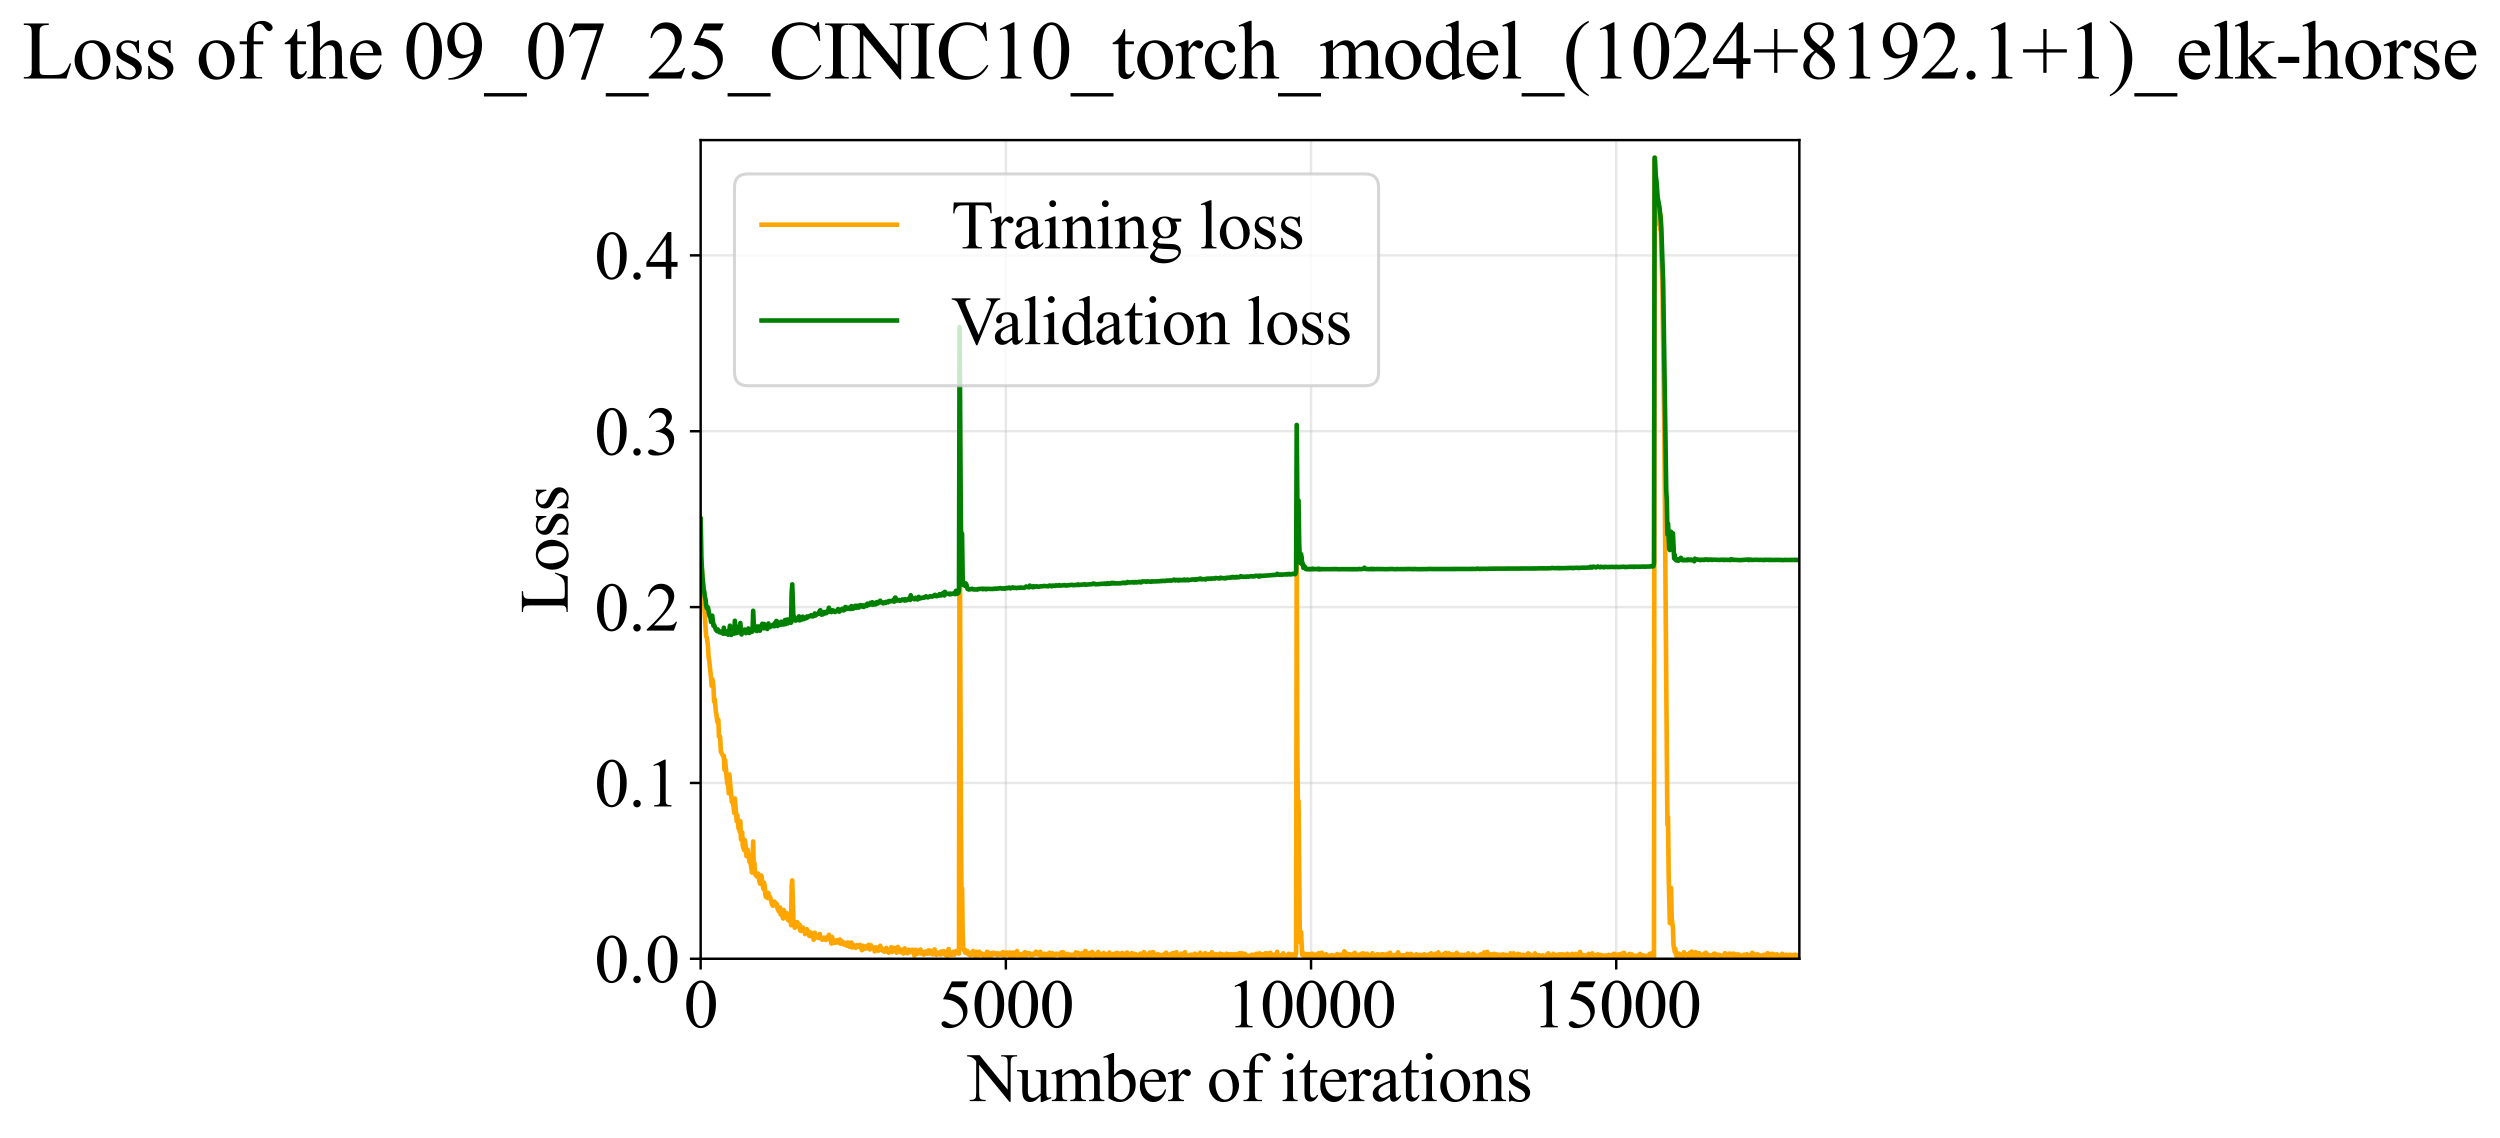 <?xml version="1.0" encoding="utf-8" standalone="no"?>
<!DOCTYPE svg PUBLIC "-//W3C//DTD SVG 1.1//EN"
  "http://www.w3.org/Graphics/SVG/1.1/DTD/svg11.dtd">
<svg xmlns:xlink="http://www.w3.org/1999/xlink" width="812.6pt" height="369.808pt" viewBox="0 0 812.6 369.808" xmlns="http://www.w3.org/2000/svg" version="1.1">
 <defs>
  <style type="text/css">*{stroke-linejoin: round; stroke-linecap: butt}</style>
 </defs>
 <g id="figure_1">
  <g id="patch_1">
   <path d="M -0 369.808 
L 812.6 369.808 
L 812.6 0 
L -0 0 
z
" style="fill: #ffffff"/>
  </g>
  <g id="axes_1">
   <g id="patch_2">
    <path d="M 227.74 311.644 
L 584.86 311.644 
L 584.86 45.532 
L 227.74 45.532 
z
" style="fill: #ffffff"/>
   </g>
   <g id="matplotlib.axis_1">
    <g id="xtick_1">
     <g id="line2d_1">
      <path d="M 227.74 311.644 
L 227.74 45.532 
" clip-path="url(#pb3f449511e)" style="fill: none; stroke: #b0b0b0; stroke-opacity: 0.3; stroke-width: 0.8; stroke-linecap: square"/>
     </g>
     <g id="line2d_2">
      <defs>
       <path id="m7d8d62f442" d="M 0 0 
L 0 3.5 
" style="stroke: #000000; stroke-width: 0.8"/>
      </defs>
      <g>
       <use xlink:href="#m7d8d62f442" x="227.74" y="311.644" style="stroke: #000000; stroke-width: 0.8"/>
      </g>
     </g>
     <g id="text_1">
      <!-- 0 -->
      <g transform="translate(222.24 333.92) scale(0.22 -0.22)">
       <defs>
        <path id="TimesNewRomanPSMT-30" d="M 231 2094 
Q 231 2819 450 3342 
Q 669 3866 1031 4122 
Q 1313 4325 1613 4325 
Q 2100 4325 2488 3828 
Q 2972 3213 2972 2159 
Q 2972 1422 2759 906 
Q 2547 391 2217 158 
Q 1888 -75 1581 -75 
Q 975 -75 572 641 
Q 231 1244 231 2094 
z
M 844 2016 
Q 844 1141 1059 588 
Q 1238 122 1591 122 
Q 1759 122 1940 273 
Q 2122 425 2216 781 
Q 2359 1319 2359 2297 
Q 2359 3022 2209 3506 
Q 2097 3866 1919 4016 
Q 1791 4119 1609 4119 
Q 1397 4119 1231 3928 
Q 1006 3669 925 3112 
Q 844 2556 844 2016 
z
" transform="scale(0.016)"/>
       </defs>
       <use xlink:href="#TimesNewRomanPSMT-30"/>
      </g>
     </g>
    </g>
    <g id="xtick_2">
     <g id="line2d_3">
      <path d="M 326.94 311.644 
L 326.94 45.532 
" clip-path="url(#pb3f449511e)" style="fill: none; stroke: #b0b0b0; stroke-opacity: 0.3; stroke-width: 0.8; stroke-linecap: square"/>
     </g>
     <g id="line2d_4">
      <g>
       <use xlink:href="#m7d8d62f442" x="326.94" y="311.644" style="stroke: #000000; stroke-width: 0.8"/>
      </g>
     </g>
     <g id="text_2">
      <!-- 5000 -->
      <g transform="translate(304.94 333.92) scale(0.22 -0.22)">
       <defs>
        <path id="TimesNewRomanPSMT-35" d="M 2778 4238 
L 2534 3706 
L 1259 3706 
L 981 3138 
Q 1809 3016 2294 2522 
Q 2709 2097 2709 1522 
Q 2709 1188 2573 903 
Q 2438 619 2231 419 
Q 2025 219 1772 97 
Q 1413 -75 1034 -75 
Q 653 -75 479 54 
Q 306 184 306 341 
Q 306 428 378 495 
Q 450 563 559 563 
Q 641 563 702 538 
Q 763 513 909 409 
Q 1144 247 1384 247 
Q 1750 247 2026 523 
Q 2303 800 2303 1197 
Q 2303 1581 2056 1914 
Q 1809 2247 1375 2428 
Q 1034 2569 447 2591 
L 1259 4238 
L 2778 4238 
z
" transform="scale(0.016)"/>
       </defs>
       <use xlink:href="#TimesNewRomanPSMT-35"/>
       <use xlink:href="#TimesNewRomanPSMT-30" transform="translate(50 0)"/>
       <use xlink:href="#TimesNewRomanPSMT-30" transform="translate(100 0)"/>
       <use xlink:href="#TimesNewRomanPSMT-30" transform="translate(150 0)"/>
      </g>
     </g>
    </g>
    <g id="xtick_3">
     <g id="line2d_5">
      <path d="M 426.14 311.644 
L 426.14 45.532 
" clip-path="url(#pb3f449511e)" style="fill: none; stroke: #b0b0b0; stroke-opacity: 0.3; stroke-width: 0.8; stroke-linecap: square"/>
     </g>
     <g id="line2d_6">
      <g>
       <use xlink:href="#m7d8d62f442" x="426.14" y="311.644" style="stroke: #000000; stroke-width: 0.8"/>
      </g>
     </g>
     <g id="text_3">
      <!-- 10000 -->
      <g transform="translate(398.64 333.92) scale(0.22 -0.22)">
       <defs>
        <path id="TimesNewRomanPSMT-31" d="M 750 3822 
L 1781 4325 
L 1884 4325 
L 1884 747 
Q 1884 391 1914 303 
Q 1944 216 2037 169 
Q 2131 122 2419 116 
L 2419 0 
L 825 0 
L 825 116 
Q 1125 122 1212 167 
Q 1300 213 1334 289 
Q 1369 366 1369 747 
L 1369 3034 
Q 1369 3497 1338 3628 
Q 1316 3728 1258 3775 
Q 1200 3822 1119 3822 
Q 1003 3822 797 3725 
L 750 3822 
z
" transform="scale(0.016)"/>
       </defs>
       <use xlink:href="#TimesNewRomanPSMT-31"/>
       <use xlink:href="#TimesNewRomanPSMT-30" transform="translate(50 0)"/>
       <use xlink:href="#TimesNewRomanPSMT-30" transform="translate(100 0)"/>
       <use xlink:href="#TimesNewRomanPSMT-30" transform="translate(150 0)"/>
       <use xlink:href="#TimesNewRomanPSMT-30" transform="translate(200 0)"/>
      </g>
     </g>
    </g>
    <g id="xtick_4">
     <g id="line2d_7">
      <path d="M 525.34 311.644 
L 525.34 45.532 
" clip-path="url(#pb3f449511e)" style="fill: none; stroke: #b0b0b0; stroke-opacity: 0.3; stroke-width: 0.8; stroke-linecap: square"/>
     </g>
     <g id="line2d_8">
      <g>
       <use xlink:href="#m7d8d62f442" x="525.34" y="311.644" style="stroke: #000000; stroke-width: 0.8"/>
      </g>
     </g>
     <g id="text_4">
      <!-- 15000 -->
      <g transform="translate(497.84 333.92) scale(0.22 -0.22)">
       <use xlink:href="#TimesNewRomanPSMT-31"/>
       <use xlink:href="#TimesNewRomanPSMT-35" transform="translate(50 0)"/>
       <use xlink:href="#TimesNewRomanPSMT-30" transform="translate(100 0)"/>
       <use xlink:href="#TimesNewRomanPSMT-30" transform="translate(150 0)"/>
       <use xlink:href="#TimesNewRomanPSMT-30" transform="translate(200 0)"/>
      </g>
     </g>
    </g>
    <g id="text_5">
     <!-- Number of iterations -->
     <g transform="translate(314.658 357.902) scale(0.22 -0.22)">
      <defs>
       <path id="TimesNewRomanPSMT-4e" d="M -84 4238 
L 1066 4238 
L 3656 1059 
L 3656 3503 
Q 3656 3894 3569 3991 
Q 3453 4122 3203 4122 
L 3056 4122 
L 3056 4238 
L 4531 4238 
L 4531 4122 
L 4381 4122 
Q 4113 4122 4000 3959 
Q 3931 3859 3931 3503 
L 3931 -69 
L 3819 -69 
L 1025 3344 
L 1025 734 
Q 1025 344 1109 247 
Q 1228 116 1475 116 
L 1625 116 
L 1625 0 
L 150 0 
L 150 116 
L 297 116 
Q 569 116 681 278 
Q 750 378 750 734 
L 750 3681 
Q 566 3897 470 3965 
Q 375 4034 191 4094 
Q 100 4122 -84 4122 
L -84 4238 
z
" transform="scale(0.016)"/>
       <path id="TimesNewRomanPSMT-75" d="M 2709 2863 
L 2709 1128 
Q 2709 631 2732 520 
Q 2756 409 2807 365 
Q 2859 322 2928 322 
Q 3025 322 3147 375 
L 3191 266 
L 2334 -88 
L 2194 -88 
L 2194 519 
Q 1825 119 1631 15 
Q 1438 -88 1222 -88 
Q 981 -88 804 51 
Q 628 191 559 409 
Q 491 628 491 1028 
L 491 2306 
Q 491 2509 447 2587 
Q 403 2666 317 2708 
Q 231 2750 6 2747 
L 6 2863 
L 1009 2863 
L 1009 947 
Q 1009 547 1148 422 
Q 1288 297 1484 297 
Q 1619 297 1789 381 
Q 1959 466 2194 703 
L 2194 2325 
Q 2194 2569 2105 2655 
Q 2016 2741 1734 2747 
L 1734 2863 
L 2709 2863 
z
" transform="scale(0.016)"/>
       <path id="TimesNewRomanPSMT-6d" d="M 1050 2338 
Q 1363 2650 1419 2697 
Q 1559 2816 1721 2881 
Q 1884 2947 2044 2947 
Q 2313 2947 2506 2790 
Q 2700 2634 2766 2338 
Q 3088 2713 3309 2830 
Q 3531 2947 3766 2947 
Q 3994 2947 4170 2830 
Q 4347 2713 4450 2447 
Q 4519 2266 4519 1878 
L 4519 647 
Q 4519 378 4559 278 
Q 4591 209 4675 161 
Q 4759 113 4950 113 
L 4950 0 
L 3538 0 
L 3538 113 
L 3597 113 
Q 3781 113 3884 184 
Q 3956 234 3988 344 
Q 4000 397 4000 647 
L 4000 1878 
Q 4000 2228 3916 2372 
Q 3794 2572 3525 2572 
Q 3359 2572 3192 2489 
Q 3025 2406 2788 2181 
L 2781 2147 
L 2788 2013 
L 2788 647 
Q 2788 353 2820 281 
Q 2853 209 2943 161 
Q 3034 113 3253 113 
L 3253 0 
L 1806 0 
L 1806 113 
Q 2044 113 2133 169 
Q 2222 225 2256 338 
Q 2272 391 2272 647 
L 2272 1878 
Q 2272 2228 2169 2381 
Q 2031 2581 1784 2581 
Q 1616 2581 1450 2491 
Q 1191 2353 1050 2181 
L 1050 647 
Q 1050 366 1089 281 
Q 1128 197 1204 155 
Q 1281 113 1516 113 
L 1516 0 
L 100 0 
L 100 113 
Q 297 113 375 155 
Q 453 197 493 289 
Q 534 381 534 647 
L 534 1741 
Q 534 2213 506 2350 
Q 484 2453 437 2492 
Q 391 2531 309 2531 
Q 222 2531 100 2484 
L 53 2597 
L 916 2947 
L 1050 2947 
L 1050 2338 
z
" transform="scale(0.016)"/>
       <path id="TimesNewRomanPSMT-62" d="M 984 2369 
Q 1400 2947 1881 2947 
Q 2322 2947 2650 2570 
Q 2978 2194 2978 1541 
Q 2978 778 2472 313 
Q 2038 -88 1503 -88 
Q 1253 -88 995 3 
Q 738 94 469 275 
L 469 3241 
Q 469 3728 445 3840 
Q 422 3953 372 3993 
Q 322 4034 247 4034 
Q 159 4034 28 3984 
L -16 4094 
L 844 4444 
L 984 4444 
L 984 2369 
z
M 984 2169 
L 984 456 
Q 1144 300 1314 220 
Q 1484 141 1663 141 
Q 1947 141 2192 453 
Q 2438 766 2438 1363 
Q 2438 1913 2192 2208 
Q 1947 2503 1634 2503 
Q 1469 2503 1303 2419 
Q 1178 2356 984 2169 
z
" transform="scale(0.016)"/>
       <path id="TimesNewRomanPSMT-65" d="M 681 1784 
Q 678 1147 991 784 
Q 1303 422 1725 422 
Q 2006 422 2214 576 
Q 2422 731 2563 1106 
L 2659 1044 
Q 2594 616 2278 264 
Q 1963 -88 1488 -88 
Q 972 -88 605 314 
Q 238 716 238 1394 
Q 238 2128 614 2539 
Q 991 2950 1559 2950 
Q 2041 2950 2350 2633 
Q 2659 2316 2659 1784 
L 681 1784 
z
M 681 1966 
L 2006 1966 
Q 1991 2241 1941 2353 
Q 1863 2528 1708 2628 
Q 1553 2728 1384 2728 
Q 1125 2728 920 2526 
Q 716 2325 681 1966 
z
" transform="scale(0.016)"/>
       <path id="TimesNewRomanPSMT-72" d="M 1038 2947 
L 1038 2303 
Q 1397 2947 1775 2947 
Q 1947 2947 2059 2842 
Q 2172 2738 2172 2600 
Q 2172 2478 2090 2393 
Q 2009 2309 1897 2309 
Q 1788 2309 1652 2417 
Q 1516 2525 1450 2525 
Q 1394 2525 1328 2463 
Q 1188 2334 1038 2041 
L 1038 669 
Q 1038 431 1097 309 
Q 1138 225 1241 169 
Q 1344 113 1538 113 
L 1538 0 
L 72 0 
L 72 113 
Q 291 113 397 181 
Q 475 231 506 341 
Q 522 394 522 644 
L 522 1753 
Q 522 2253 501 2348 
Q 481 2444 426 2487 
Q 372 2531 291 2531 
Q 194 2531 72 2484 
L 41 2597 
L 906 2947 
L 1038 2947 
z
" transform="scale(0.016)"/>
       <path id="TimesNewRomanPSMT-20" transform="scale(0.016)"/>
       <path id="TimesNewRomanPSMT-6f" d="M 1600 2947 
Q 2250 2947 2644 2453 
Q 2978 2031 2978 1484 
Q 2978 1100 2793 706 
Q 2609 313 2286 112 
Q 1963 -88 1566 -88 
Q 919 -88 538 428 
Q 216 863 216 1403 
Q 216 1797 411 2186 
Q 606 2575 925 2761 
Q 1244 2947 1600 2947 
z
M 1503 2744 
Q 1338 2744 1170 2645 
Q 1003 2547 900 2300 
Q 797 2053 797 1666 
Q 797 1041 1045 587 
Q 1294 134 1700 134 
Q 2003 134 2200 384 
Q 2397 634 2397 1244 
Q 2397 2006 2069 2444 
Q 1847 2744 1503 2744 
z
" transform="scale(0.016)"/>
       <path id="TimesNewRomanPSMT-66" d="M 1319 2638 
L 1319 756 
Q 1319 356 1406 250 
Q 1522 113 1716 113 
L 1975 113 
L 1975 0 
L 266 0 
L 266 113 
L 394 113 
Q 519 113 622 175 
Q 725 238 764 344 
Q 803 450 803 756 
L 803 2638 
L 247 2638 
L 247 2863 
L 803 2863 
L 803 3050 
Q 803 3478 940 3775 
Q 1078 4072 1361 4255 
Q 1644 4438 1997 4438 
Q 2325 4438 2600 4225 
Q 2781 4084 2781 3909 
Q 2781 3816 2700 3733 
Q 2619 3650 2525 3650 
Q 2453 3650 2373 3701 
Q 2294 3753 2178 3923 
Q 2063 4094 1966 4153 
Q 1869 4213 1750 4213 
Q 1606 4213 1506 4136 
Q 1406 4059 1362 3898 
Q 1319 3738 1319 3069 
L 1319 2863 
L 2056 2863 
L 2056 2638 
L 1319 2638 
z
" transform="scale(0.016)"/>
       <path id="TimesNewRomanPSMT-69" d="M 928 4444 
Q 1059 4444 1151 4351 
Q 1244 4259 1244 4128 
Q 1244 3997 1151 3903 
Q 1059 3809 928 3809 
Q 797 3809 703 3903 
Q 609 3997 609 4128 
Q 609 4259 701 4351 
Q 794 4444 928 4444 
z
M 1188 2947 
L 1188 647 
Q 1188 378 1227 289 
Q 1266 200 1342 156 
Q 1419 113 1622 113 
L 1622 0 
L 231 0 
L 231 113 
Q 441 113 512 153 
Q 584 194 626 287 
Q 669 381 669 647 
L 669 1750 
Q 669 2216 641 2353 
Q 619 2453 572 2492 
Q 525 2531 444 2531 
Q 356 2531 231 2484 
L 188 2597 
L 1050 2947 
L 1188 2947 
z
" transform="scale(0.016)"/>
       <path id="TimesNewRomanPSMT-74" d="M 1031 3803 
L 1031 2863 
L 1700 2863 
L 1700 2644 
L 1031 2644 
L 1031 788 
Q 1031 509 1111 412 
Q 1191 316 1316 316 
Q 1419 316 1516 380 
Q 1613 444 1666 569 
L 1788 569 
Q 1678 263 1478 108 
Q 1278 -47 1066 -47 
Q 922 -47 784 33 
Q 647 113 581 261 
Q 516 409 516 719 
L 516 2644 
L 63 2644 
L 63 2747 
Q 234 2816 414 2980 
Q 594 3144 734 3369 
Q 806 3488 934 3803 
L 1031 3803 
z
" transform="scale(0.016)"/>
       <path id="TimesNewRomanPSMT-61" d="M 1822 413 
Q 1381 72 1269 19 
Q 1100 -59 909 -59 
Q 613 -59 420 144 
Q 228 347 228 678 
Q 228 888 322 1041 
Q 450 1253 767 1440 
Q 1084 1628 1822 1897 
L 1822 2009 
Q 1822 2438 1686 2597 
Q 1550 2756 1291 2756 
Q 1094 2756 978 2650 
Q 859 2544 859 2406 
L 866 2225 
Q 866 2081 792 2003 
Q 719 1925 600 1925 
Q 484 1925 411 2006 
Q 338 2088 338 2228 
Q 338 2497 613 2722 
Q 888 2947 1384 2947 
Q 1766 2947 2009 2819 
Q 2194 2722 2281 2516 
Q 2338 2381 2338 1966 
L 2338 994 
Q 2338 584 2353 492 
Q 2369 400 2405 369 
Q 2441 338 2488 338 
Q 2538 338 2575 359 
Q 2641 400 2828 588 
L 2828 413 
Q 2478 -56 2159 -56 
Q 2006 -56 1915 50 
Q 1825 156 1822 413 
z
M 1822 616 
L 1822 1706 
Q 1350 1519 1213 1441 
Q 966 1303 859 1153 
Q 753 1003 753 825 
Q 753 600 887 451 
Q 1022 303 1197 303 
Q 1434 303 1822 616 
z
" transform="scale(0.016)"/>
       <path id="TimesNewRomanPSMT-6e" d="M 1034 2341 
Q 1538 2947 1994 2947 
Q 2228 2947 2397 2830 
Q 2566 2713 2666 2444 
Q 2734 2256 2734 1869 
L 2734 647 
Q 2734 375 2778 278 
Q 2813 200 2889 156 
Q 2966 113 3172 113 
L 3172 0 
L 1756 0 
L 1756 113 
L 1816 113 
Q 2016 113 2095 173 
Q 2175 234 2206 353 
Q 2219 400 2219 647 
L 2219 1819 
Q 2219 2209 2117 2386 
Q 2016 2563 1775 2563 
Q 1403 2563 1034 2156 
L 1034 647 
Q 1034 356 1069 288 
Q 1113 197 1189 155 
Q 1266 113 1500 113 
L 1500 0 
L 84 0 
L 84 113 
L 147 113 
Q 366 113 442 223 
Q 519 334 519 647 
L 519 1709 
Q 519 2225 495 2337 
Q 472 2450 423 2490 
Q 375 2531 294 2531 
Q 206 2531 84 2484 
L 38 2597 
L 900 2947 
L 1034 2947 
L 1034 2341 
z
" transform="scale(0.016)"/>
       <path id="TimesNewRomanPSMT-73" d="M 2050 2947 
L 2050 1972 
L 1947 1972 
Q 1828 2431 1642 2597 
Q 1456 2763 1169 2763 
Q 950 2763 815 2647 
Q 681 2531 681 2391 
Q 681 2216 781 2091 
Q 878 1963 1175 1819 
L 1631 1597 
Q 2266 1288 2266 781 
Q 2266 391 1970 151 
Q 1675 -88 1309 -88 
Q 1047 -88 709 6 
Q 606 38 541 38 
Q 469 38 428 -44 
L 325 -44 
L 325 978 
L 428 978 
Q 516 541 762 319 
Q 1009 97 1316 97 
Q 1531 97 1667 223 
Q 1803 350 1803 528 
Q 1803 744 1651 891 
Q 1500 1038 1047 1263 
Q 594 1488 453 1669 
Q 313 1847 313 2119 
Q 313 2472 555 2709 
Q 797 2947 1181 2947 
Q 1350 2947 1591 2875 
Q 1750 2828 1803 2828 
Q 1853 2828 1881 2850 
Q 1909 2872 1947 2947 
L 2050 2947 
z
" transform="scale(0.016)"/>
      </defs>
      <use xlink:href="#TimesNewRomanPSMT-4e"/>
      <use xlink:href="#TimesNewRomanPSMT-75" transform="translate(72.217 0)"/>
      <use xlink:href="#TimesNewRomanPSMT-6d" transform="translate(122.217 0)"/>
      <use xlink:href="#TimesNewRomanPSMT-62" transform="translate(200 0)"/>
      <use xlink:href="#TimesNewRomanPSMT-65" transform="translate(250 0)"/>
      <use xlink:href="#TimesNewRomanPSMT-72" transform="translate(294.385 0)"/>
      <use xlink:href="#TimesNewRomanPSMT-20" transform="translate(327.686 0)"/>
      <use xlink:href="#TimesNewRomanPSMT-6f" transform="translate(352.686 0)"/>
      <use xlink:href="#TimesNewRomanPSMT-66" transform="translate(402.686 0)"/>
      <use xlink:href="#TimesNewRomanPSMT-20" transform="translate(435.986 0)"/>
      <use xlink:href="#TimesNewRomanPSMT-69" transform="translate(460.986 0)"/>
      <use xlink:href="#TimesNewRomanPSMT-74" transform="translate(488.77 0)"/>
      <use xlink:href="#TimesNewRomanPSMT-65" transform="translate(516.553 0)"/>
      <use xlink:href="#TimesNewRomanPSMT-72" transform="translate(560.938 0)"/>
      <use xlink:href="#TimesNewRomanPSMT-61" transform="translate(594.238 0)"/>
      <use xlink:href="#TimesNewRomanPSMT-74" transform="translate(638.623 0)"/>
      <use xlink:href="#TimesNewRomanPSMT-69" transform="translate(666.406 0)"/>
      <use xlink:href="#TimesNewRomanPSMT-6f" transform="translate(694.189 0)"/>
      <use xlink:href="#TimesNewRomanPSMT-6e" transform="translate(744.189 0)"/>
      <use xlink:href="#TimesNewRomanPSMT-73" transform="translate(794.189 0)"/>
     </g>
    </g>
   </g>
   <g id="matplotlib.axis_2">
    <g id="ytick_1">
     <g id="line2d_9">
      <path d="M 227.74 311.644 
L 584.86 311.644 
" clip-path="url(#pb3f449511e)" style="fill: none; stroke: #b0b0b0; stroke-opacity: 0.3; stroke-width: 0.8; stroke-linecap: square"/>
     </g>
     <g id="line2d_10">
      <defs>
       <path id="m0c0cd8b2e6" d="M 0 0 
L -3.5 0 
" style="stroke: #000000; stroke-width: 0.8"/>
      </defs>
      <g>
       <use xlink:href="#m0c0cd8b2e6" x="227.74" y="311.644" style="stroke: #000000; stroke-width: 0.8"/>
      </g>
     </g>
     <g id="text_6">
      <!-- 0.0 -->
      <g transform="translate(193.24 319.282) scale(0.22 -0.22)">
       <defs>
        <path id="TimesNewRomanPSMT-2e" d="M 800 606 
Q 947 606 1047 504 
Q 1147 403 1147 259 
Q 1147 116 1045 14 
Q 944 -88 800 -88 
Q 656 -88 554 14 
Q 453 116 453 259 
Q 453 406 554 506 
Q 656 606 800 606 
z
" transform="scale(0.016)"/>
       </defs>
       <use xlink:href="#TimesNewRomanPSMT-30"/>
       <use xlink:href="#TimesNewRomanPSMT-2e" transform="translate(50 0)"/>
       <use xlink:href="#TimesNewRomanPSMT-30" transform="translate(75 0)"/>
      </g>
     </g>
    </g>
    <g id="ytick_2">
     <g id="line2d_11">
      <path d="M 227.74 254.486 
L 584.86 254.486 
" clip-path="url(#pb3f449511e)" style="fill: none; stroke: #b0b0b0; stroke-opacity: 0.3; stroke-width: 0.8; stroke-linecap: square"/>
     </g>
     <g id="line2d_12">
      <g>
       <use xlink:href="#m0c0cd8b2e6" x="227.74" y="254.486" style="stroke: #000000; stroke-width: 0.8"/>
      </g>
     </g>
     <g id="text_7">
      <!-- 0.1 -->
      <g transform="translate(193.24 262.124) scale(0.22 -0.22)">
       <use xlink:href="#TimesNewRomanPSMT-30"/>
       <use xlink:href="#TimesNewRomanPSMT-2e" transform="translate(50 0)"/>
       <use xlink:href="#TimesNewRomanPSMT-31" transform="translate(75 0)"/>
      </g>
     </g>
    </g>
    <g id="ytick_3">
     <g id="line2d_13">
      <path d="M 227.74 197.328 
L 584.86 197.328 
" clip-path="url(#pb3f449511e)" style="fill: none; stroke: #b0b0b0; stroke-opacity: 0.3; stroke-width: 0.8; stroke-linecap: square"/>
     </g>
     <g id="line2d_14">
      <g>
       <use xlink:href="#m0c0cd8b2e6" x="227.74" y="197.328" style="stroke: #000000; stroke-width: 0.8"/>
      </g>
     </g>
     <g id="text_8">
      <!-- 0.2 -->
      <g transform="translate(193.24 204.966) scale(0.22 -0.22)">
       <defs>
        <path id="TimesNewRomanPSMT-32" d="M 2934 816 
L 2638 0 
L 138 0 
L 138 116 
Q 1241 1122 1691 1759 
Q 2141 2397 2141 2925 
Q 2141 3328 1894 3587 
Q 1647 3847 1303 3847 
Q 991 3847 742 3664 
Q 494 3481 375 3128 
L 259 3128 
Q 338 3706 661 4015 
Q 984 4325 1469 4325 
Q 1984 4325 2329 3994 
Q 2675 3663 2675 3213 
Q 2675 2891 2525 2569 
Q 2294 2063 1775 1497 
Q 997 647 803 472 
L 1909 472 
Q 2247 472 2383 497 
Q 2519 522 2628 598 
Q 2738 675 2819 816 
L 2934 816 
z
" transform="scale(0.016)"/>
       </defs>
       <use xlink:href="#TimesNewRomanPSMT-30"/>
       <use xlink:href="#TimesNewRomanPSMT-2e" transform="translate(50 0)"/>
       <use xlink:href="#TimesNewRomanPSMT-32" transform="translate(75 0)"/>
      </g>
     </g>
    </g>
    <g id="ytick_4">
     <g id="line2d_15">
      <path d="M 227.74 140.17 
L 584.86 140.17 
" clip-path="url(#pb3f449511e)" style="fill: none; stroke: #b0b0b0; stroke-opacity: 0.3; stroke-width: 0.8; stroke-linecap: square"/>
     </g>
     <g id="line2d_16">
      <g>
       <use xlink:href="#m0c0cd8b2e6" x="227.74" y="140.17" style="stroke: #000000; stroke-width: 0.8"/>
      </g>
     </g>
     <g id="text_9">
      <!-- 0.3 -->
      <g transform="translate(193.24 147.808) scale(0.22 -0.22)">
       <defs>
        <path id="TimesNewRomanPSMT-33" d="M 325 3431 
Q 506 3859 782 4092 
Q 1059 4325 1472 4325 
Q 1981 4325 2253 3994 
Q 2459 3747 2459 3466 
Q 2459 3003 1878 2509 
Q 2269 2356 2469 2072 
Q 2669 1788 2669 1403 
Q 2669 853 2319 450 
Q 1863 -75 997 -75 
Q 569 -75 414 31 
Q 259 138 259 259 
Q 259 350 332 419 
Q 406 488 509 488 
Q 588 488 669 463 
Q 722 447 909 348 
Q 1097 250 1169 231 
Q 1284 197 1416 197 
Q 1734 197 1970 444 
Q 2206 691 2206 1028 
Q 2206 1275 2097 1509 
Q 2016 1684 1919 1775 
Q 1784 1900 1550 2001 
Q 1316 2103 1072 2103 
L 972 2103 
L 972 2197 
Q 1219 2228 1467 2375 
Q 1716 2522 1828 2728 
Q 1941 2934 1941 3181 
Q 1941 3503 1739 3701 
Q 1538 3900 1238 3900 
Q 753 3900 428 3381 
L 325 3431 
z
" transform="scale(0.016)"/>
       </defs>
       <use xlink:href="#TimesNewRomanPSMT-30"/>
       <use xlink:href="#TimesNewRomanPSMT-2e" transform="translate(50 0)"/>
       <use xlink:href="#TimesNewRomanPSMT-33" transform="translate(75 0)"/>
      </g>
     </g>
    </g>
    <g id="ytick_5">
     <g id="line2d_17">
      <path d="M 227.74 83.012 
L 584.86 83.012 
" clip-path="url(#pb3f449511e)" style="fill: none; stroke: #b0b0b0; stroke-opacity: 0.3; stroke-width: 0.8; stroke-linecap: square"/>
     </g>
     <g id="line2d_18">
      <g>
       <use xlink:href="#m0c0cd8b2e6" x="227.74" y="83.012" style="stroke: #000000; stroke-width: 0.8"/>
      </g>
     </g>
     <g id="text_10">
      <!-- 0.4 -->
      <g transform="translate(193.24 90.65) scale(0.22 -0.22)">
       <defs>
        <path id="TimesNewRomanPSMT-34" d="M 2978 1563 
L 2978 1119 
L 2409 1119 
L 2409 0 
L 1894 0 
L 1894 1119 
L 100 1119 
L 100 1519 
L 2066 4325 
L 2409 4325 
L 2409 1563 
L 2978 1563 
z
M 1894 1563 
L 1894 3666 
L 406 1563 
L 1894 1563 
z
" transform="scale(0.016)"/>
       </defs>
       <use xlink:href="#TimesNewRomanPSMT-30"/>
       <use xlink:href="#TimesNewRomanPSMT-2e" transform="translate(50 0)"/>
       <use xlink:href="#TimesNewRomanPSMT-34" transform="translate(75 0)"/>
      </g>
     </g>
    </g>
    <g id="text_11">
     <!-- Loss -->
     <g transform="translate(184.534 199.369) rotate(-90) scale(0.22 -0.22)">
      <defs>
       <path id="TimesNewRomanPSMT-4c" d="M 3669 1172 
L 3772 1150 
L 3409 0 
L 128 0 
L 128 116 
L 288 116 
Q 556 116 672 291 
Q 738 391 738 753 
L 738 3488 
Q 738 3884 650 3984 
Q 528 4122 288 4122 
L 128 4122 
L 128 4238 
L 2047 4238 
L 2047 4122 
Q 1709 4125 1573 4059 
Q 1438 3994 1388 3894 
Q 1338 3794 1338 3416 
L 1338 753 
Q 1338 494 1388 397 
Q 1425 331 1503 300 
Q 1581 269 1991 269 
L 2300 269 
Q 2788 269 2984 341 
Q 3181 413 3343 595 
Q 3506 778 3669 1172 
z
" transform="scale(0.016)"/>
      </defs>
      <use xlink:href="#TimesNewRomanPSMT-4c"/>
      <use xlink:href="#TimesNewRomanPSMT-6f" transform="translate(61.084 0)"/>
      <use xlink:href="#TimesNewRomanPSMT-73" transform="translate(111.084 0)"/>
      <use xlink:href="#TimesNewRomanPSMT-73" transform="translate(150 0)"/>
     </g>
    </g>
   </g>
   <g id="line2d_19">
    <path d="M 227.74 168.751 
L 227.938 182.312 
L 228.335 188.39 
L 229.527 206.781 
L 229.725 207.162 
L 230.122 210.034 
L 230.321 213.67 
L 230.519 214.663 
L 231.115 220.347 
L 231.313 222.933 
L 231.512 220.74 
L 231.71 221.426 
L 231.909 223.169 
L 232.107 228.056 
L 232.306 227.218 
L 232.703 231.513 
L 232.901 232.384 
L 233.1 234.26 
L 233.298 234.935 
L 233.497 233.952 
L 233.695 239.491 
L 233.894 239.185 
L 234.092 239.75 
L 234.291 244.19 
L 235.085 245.884 
L 235.283 245.636 
L 235.482 250.211 
L 235.68 247.064 
L 236.276 253.472 
L 236.474 254.9 
L 236.673 254.51 
L 236.871 257.863 
L 237.07 251.732 
L 237.864 260.649 
L 238.062 260.449 
L 238.261 260.892 
L 238.658 264.211 
L 238.857 259.55 
L 239.452 266.927 
L 239.651 264.957 
L 240.048 269.26 
L 240.246 268.942 
L 240.445 270.354 
L 240.643 266.924 
L 240.842 272.815 
L 241.04 273.116 
L 241.239 270.588 
L 241.437 274.873 
L 241.834 276.289 
L 242.033 273.004 
L 242.231 273.602 
L 242.628 278.272 
L 242.827 276.844 
L 243.025 276.225 
L 243.621 280.174 
L 243.819 279.438 
L 244.415 283.609 
L 244.613 281.205 
L 244.812 273.516 
L 245.01 282.497 
L 245.209 280.518 
L 245.407 283.814 
L 245.606 284.462 
L 245.804 284.241 
L 246.003 284.913 
L 246.201 284.859 
L 246.4 283.924 
L 246.995 287.19 
L 247.194 286.925 
L 247.392 284.541 
L 247.591 284.992 
L 247.789 287.339 
L 248.186 289.056 
L 248.385 286.997 
L 248.584 288.183 
L 248.782 290.938 
L 248.981 291.56 
L 249.378 290.21 
L 249.576 291.92 
L 249.775 290.254 
L 249.973 291.675 
L 250.172 291.413 
L 250.37 291.732 
L 250.966 294.058 
L 251.164 294.364 
L 251.363 294.335 
L 251.561 293.91 
L 251.76 293.07 
L 251.958 294.254 
L 252.355 293.709 
L 252.554 294.022 
L 252.752 295.457 
L 252.951 295.73 
L 253.149 296.271 
L 253.348 295.333 
L 253.546 294.983 
L 253.745 297.256 
L 253.943 296.409 
L 254.142 296.934 
L 254.539 298.551 
L 254.737 295.77 
L 255.134 297.385 
L 255.333 298.149 
L 255.531 297.085 
L 255.73 296.785 
L 256.127 299.004 
L 256.325 298.921 
L 256.524 299.305 
L 256.722 297.629 
L 256.921 298.17 
L 257.119 300.73 
L 257.318 288.04 
L 257.516 286.166 
L 257.914 299.883 
L 258.112 300.155 
L 258.311 301.549 
L 258.509 301.309 
L 258.708 300.321 
L 258.906 301.111 
L 259.105 299.727 
L 259.303 300.065 
L 259.502 300.888 
L 259.7 300.804 
L 259.899 300.524 
L 260.097 302.436 
L 260.296 302.594 
L 260.891 301.452 
L 261.288 301.993 
L 261.487 302.116 
L 261.685 303.626 
L 261.884 303.264 
L 262.281 302.027 
L 262.479 303.018 
L 262.678 302.784 
L 262.876 303.249 
L 263.075 304.227 
L 263.273 303.034 
L 263.472 304.264 
L 263.67 303.168 
L 264.067 303.518 
L 264.266 303.35 
L 264.464 305.446 
L 264.861 303.171 
L 265.06 304.413 
L 265.258 304.078 
L 265.457 304.684 
L 265.655 304.528 
L 265.854 304.891 
L 266.052 304.583 
L 266.251 304.501 
L 266.449 303.599 
L 266.648 304.942 
L 267.045 304.763 
L 267.243 305.447 
L 267.839 304.792 
L 268.236 304.769 
L 268.435 305.513 
L 268.633 304.815 
L 268.832 304.852 
L 269.03 305.249 
L 269.427 303.851 
L 269.626 305.1 
L 269.824 304.98 
L 270.023 305.361 
L 270.221 306.678 
L 270.42 304.526 
L 270.817 305.566 
L 271.015 305.843 
L 271.214 306.48 
L 271.412 306.205 
L 271.611 306.394 
L 271.809 306.135 
L 272.008 305.594 
L 272.206 306.212 
L 272.405 305.938 
L 272.802 306.564 
L 273 305.371 
L 273.199 306.716 
L 273.397 306.254 
L 273.596 306.41 
L 273.794 305.994 
L 273.993 306.816 
L 274.191 306.979 
L 274.39 306.972 
L 274.588 306.673 
L 274.787 306.64 
L 274.985 306.467 
L 275.184 307.374 
L 275.382 306.979 
L 275.581 306.318 
L 275.779 306.744 
L 275.978 306.867 
L 276.176 307.762 
L 276.375 307.056 
L 276.573 307.243 
L 276.772 306.369 
L 276.97 307.951 
L 277.169 307.732 
L 277.368 307.092 
L 277.566 307.598 
L 277.765 307.642 
L 277.963 308.001 
L 278.162 308.068 
L 278.36 307.438 
L 278.559 307.21 
L 278.757 307.357 
L 278.956 307.713 
L 279.154 307.337 
L 279.551 307.113 
L 279.75 308.06 
L 279.948 307.413 
L 280.147 308.851 
L 280.544 307.42 
L 280.742 307.781 
L 280.941 307.896 
L 281.139 308.419 
L 281.338 307.834 
L 281.735 307.557 
L 281.933 308.185 
L 282.132 307.306 
L 282.33 307.11 
L 282.529 308.189 
L 282.727 308.608 
L 282.926 308.415 
L 283.124 307.275 
L 283.323 308.196 
L 283.918 308.002 
L 284.117 308.098 
L 284.315 309.239 
L 284.514 308.978 
L 284.712 307.921 
L 284.911 308.772 
L 285.109 308.257 
L 285.506 309.019 
L 285.705 308.436 
L 285.903 308.72 
L 286.102 307.407 
L 286.3 308.694 
L 286.499 308.128 
L 286.697 308.433 
L 286.896 309.02 
L 287.293 308.591 
L 287.492 309.383 
L 287.69 308.769 
L 287.889 309.066 
L 288.087 308.111 
L 288.286 309.249 
L 288.683 308.722 
L 288.881 309.68 
L 289.08 309.269 
L 289.278 309.156 
L 289.477 309.192 
L 289.675 307.883 
L 289.874 309.421 
L 290.072 308.911 
L 290.271 309.228 
L 290.469 309.184 
L 290.668 308.065 
L 291.065 308.828 
L 291.263 308.505 
L 291.462 309.675 
L 291.859 307.795 
L 292.057 309.007 
L 292.256 308.891 
L 292.454 308.511 
L 292.851 309.504 
L 293.248 309.323 
L 293.447 308.65 
L 293.645 309.917 
L 293.844 309.356 
L 294.042 308.273 
L 294.241 309.486 
L 294.439 309.564 
L 294.638 309.087 
L 295.035 309.837 
L 295.233 309.631 
L 295.432 308.683 
L 295.63 309.48 
L 295.829 309.506 
L 296.027 308.824 
L 296.226 309.258 
L 296.424 309.344 
L 296.623 308.687 
L 296.822 309.634 
L 297.02 309.737 
L 297.219 310.613 
L 297.417 309.255 
L 297.616 308.732 
L 297.814 309.075 
L 298.013 308.94 
L 298.211 309.971 
L 298.41 309.637 
L 298.608 308.93 
L 298.807 309.278 
L 299.005 309.868 
L 299.204 308.649 
L 299.402 309.93 
L 299.799 309.569 
L 299.998 309.469 
L 300.196 310.267 
L 300.395 310.236 
L 300.792 309.323 
L 301.189 309.479 
L 301.387 309.99 
L 301.586 309.93 
L 301.784 308.861 
L 301.983 309.899 
L 302.181 309.934 
L 302.38 309.017 
L 302.578 309.862 
L 302.777 309.887 
L 302.975 309.761 
L 303.174 310.205 
L 303.372 310.03 
L 303.571 309.582 
L 303.769 308.606 
L 304.166 310.261 
L 304.365 310.371 
L 304.563 309.912 
L 304.762 310.068 
L 304.96 309.722 
L 305.159 309.76 
L 305.357 309.611 
L 305.556 310.224 
L 305.754 310.247 
L 305.953 309.271 
L 306.151 310.089 
L 306.35 309.468 
L 306.549 309.711 
L 306.747 309.163 
L 306.946 309.938 
L 307.144 309.766 
L 307.343 310.417 
L 307.541 309.49 
L 307.938 310.778 
L 308.137 309.184 
L 308.335 308.49 
L 308.534 309.926 
L 308.732 309.692 
L 308.931 310.314 
L 309.526 310.344 
L 309.725 309.439 
L 309.923 309.582 
L 310.122 310.358 
L 310.32 309.401 
L 310.717 309.152 
L 310.916 309.802 
L 311.313 309.685 
L 311.511 308.804 
L 311.71 309.955 
L 311.908 151.534 
L 312.305 261.481 
L 312.504 291.503 
L 312.702 288.588 
L 312.901 303.321 
L 313.099 308.244 
L 313.298 308.822 
L 313.496 308.992 
L 313.695 309.641 
L 313.893 308.856 
L 314.29 309.247 
L 314.489 309.198 
L 314.687 310.157 
L 314.886 309.545 
L 315.084 310.365 
L 315.283 309.694 
L 315.481 310.513 
L 315.68 309.877 
L 315.879 310.069 
L 316.077 310.07 
L 316.276 309.116 
L 316.673 310.446 
L 317.07 310.898 
L 317.268 309.356 
L 317.665 310.122 
L 317.864 309.8 
L 318.062 310.579 
L 318.261 309.343 
L 318.658 310.14 
L 318.856 310.137 
L 319.253 309.968 
L 319.65 310.805 
L 320.047 310.131 
L 320.246 310.485 
L 320.444 310.484 
L 320.643 310.31 
L 320.841 309.368 
L 321.238 310.83 
L 321.437 309.703 
L 321.635 310.156 
L 321.834 309.876 
L 322.032 310.822 
L 322.429 310.353 
L 322.628 309.7 
L 322.826 310.198 
L 323.025 309.743 
L 323.223 309.738 
L 323.422 310.216 
L 323.62 309.917 
L 323.819 310.213 
L 324.017 309.881 
L 324.216 310.51 
L 324.414 309.884 
L 324.811 310.368 
L 325.01 310.359 
L 325.208 309.892 
L 325.606 310.372 
L 326.003 309.434 
L 326.4 310.863 
L 326.598 310.082 
L 326.995 310.237 
L 327.194 309.601 
L 327.591 310.237 
L 327.789 310.243 
L 327.988 310.546 
L 328.186 309.583 
L 328.385 310.873 
L 328.583 310.715 
L 328.782 309.928 
L 328.98 310.402 
L 329.179 310.409 
L 329.377 309.602 
L 329.576 310.725 
L 329.774 310.243 
L 329.973 310.737 
L 330.171 310.091 
L 330.37 310.077 
L 330.568 309.131 
L 330.767 309.784 
L 330.965 309.923 
L 331.164 310.581 
L 331.362 310.084 
L 331.759 310.894 
L 332.156 310.125 
L 332.355 310.576 
L 332.553 309.947 
L 332.752 310.258 
L 332.95 310.901 
L 333.149 309.478 
L 333.347 310.416 
L 333.546 310.757 
L 333.744 309.958 
L 333.943 310.265 
L 334.141 309.803 
L 334.34 309.785 
L 334.538 310.128 
L 334.737 309.918 
L 334.935 309.955 
L 335.134 310.747 
L 335.333 310.75 
L 335.73 310.458 
L 335.928 309.972 
L 336.127 310.274 
L 336.325 309.965 
L 336.524 310.13 
L 336.722 309.328 
L 336.921 310.101 
L 337.119 310.126 
L 337.318 309.982 
L 337.516 310.291 
L 337.715 309.797 
L 337.913 310.031 
L 338.112 309.345 
L 338.31 310.768 
L 338.509 309.936 
L 338.707 310.768 
L 338.906 310.292 
L 339.303 310.617 
L 339.501 309.985 
L 339.898 311.103 
L 340.097 310.137 
L 340.295 310.309 
L 340.494 310.148 
L 340.692 310.303 
L 340.891 310.625 
L 341.089 309.68 
L 341.288 310.947 
L 341.486 309.976 
L 341.685 310.945 
L 341.883 309.996 
L 342.082 309.839 
L 342.28 310.478 
L 342.479 310.628 
L 342.677 310.172 
L 343.074 310.475 
L 343.273 309.997 
L 343.471 310.01 
L 343.67 310.167 
L 343.868 310.172 
L 344.265 310.005 
L 344.464 310.649 
L 344.662 310.641 
L 344.861 310.468 
L 345.06 309.551 
L 345.258 310.175 
L 345.457 310.335 
L 345.655 309.541 
L 345.854 310.96 
L 346.052 310.03 
L 346.251 310.813 
L 346.449 310.808 
L 347.045 310.024 
L 347.243 310.64 
L 347.442 310.815 
L 347.839 310.336 
L 348.037 310.805 
L 348.434 310.34 
L 348.831 310.663 
L 349.03 310.34 
L 349.427 310.667 
L 349.625 309.57 
L 350.022 310.351 
L 350.221 309.884 
L 350.419 309.714 
L 350.618 310.204 
L 350.816 310.189 
L 351.213 310.821 
L 351.412 310.825 
L 351.61 309.883 
L 351.809 310.666 
L 352.007 310.042 
L 352.206 310.048 
L 352.404 310.828 
L 352.603 309.259 
L 352.801 309.102 
L 353.198 310.682 
L 353.397 309.739 
L 353.794 310.535 
L 353.992 310.363 
L 354.191 311.003 
L 354.389 309.726 
L 354.588 310.215 
L 354.787 310.049 
L 354.985 309.418 
L 355.184 310.373 
L 355.382 310.377 
L 355.581 310.519 
L 355.779 310.052 
L 356.176 311.007 
L 356.375 310.525 
L 356.573 310.695 
L 356.772 310.37 
L 356.97 309.428 
L 357.169 310.683 
L 357.566 310.062 
L 357.963 310.386 
L 358.161 310.385 
L 358.36 310.865 
L 358.558 310.545 
L 358.757 309.744 
L 358.955 310.544 
L 359.154 310.062 
L 359.352 310.386 
L 359.551 310.393 
L 359.749 310.225 
L 359.948 311.024 
L 360.146 310.235 
L 360.543 309.605 
L 360.742 310.388 
L 361.337 310.398 
L 361.536 310.876 
L 361.734 310.086 
L 361.933 311.192 
L 362.33 310.239 
L 362.528 309.919 
L 362.727 310.399 
L 362.925 309.764 
L 363.124 309.768 
L 363.322 310.713 
L 363.521 310.09 
L 363.719 309.938 
L 363.918 310.568 
L 364.117 310.405 
L 364.315 310.081 
L 364.514 310.728 
L 364.712 309.762 
L 364.911 310.884 
L 365.109 310.413 
L 365.308 310.874 
L 365.506 310.726 
L 365.903 309.932 
L 366.102 310.409 
L 366.3 309.62 
L 366.499 310.247 
L 366.697 310.252 
L 366.896 310.886 
L 367.094 310.248 
L 367.293 310.727 
L 367.491 310.098 
L 367.69 311.057 
L 367.888 309.786 
L 368.087 310.73 
L 368.285 310.579 
L 368.484 310.738 
L 368.682 310.108 
L 369.079 310.105 
L 369.278 310.583 
L 369.476 310.422 
L 369.873 311.372 
L 370.072 310.43 
L 370.27 310.421 
L 370.469 310.9 
L 370.667 309.955 
L 370.866 310.423 
L 371.064 310.423 
L 371.263 310.903 
L 371.461 309.945 
L 371.66 309.949 
L 371.858 309.481 
L 372.057 310.107 
L 372.255 310.103 
L 372.851 311.062 
L 373.049 310.425 
L 373.446 310.901 
L 373.645 309.639 
L 373.844 309.635 
L 374.042 310.595 
L 374.241 310.43 
L 374.439 310.591 
L 374.638 310.436 
L 374.836 309.484 
L 375.432 310.919 
L 375.63 310.916 
L 375.829 310.284 
L 376.027 310.756 
L 376.226 310.757 
L 376.424 310.123 
L 376.623 310.6 
L 376.821 310.441 
L 377.02 310.922 
L 377.218 310.44 
L 377.615 311.235 
L 377.814 310.601 
L 378.012 310.443 
L 378.211 310.918 
L 378.409 310.136 
L 378.806 310.444 
L 379.005 309.653 
L 379.402 311.084 
L 379.6 311.241 
L 379.997 310.295 
L 380.196 310.441 
L 380.394 310.448 
L 380.791 309.97 
L 380.99 310.921 
L 381.188 310.61 
L 381.387 309.807 
L 381.585 310.606 
L 381.982 309.97 
L 382.181 310.93 
L 382.379 309.493 
L 382.578 310.769 
L 382.776 310.766 
L 382.975 310.603 
L 383.173 310.77 
L 383.372 310.458 
L 383.571 310.773 
L 383.968 309.976 
L 384.166 310.512 
L 384.365 310.455 
L 384.563 310.131 
L 384.96 310.601 
L 385.159 309.503 
L 385.357 310.614 
L 385.556 310.615 
L 385.754 311.249 
L 385.953 310.771 
L 386.151 310.926 
L 386.548 310.46 
L 386.945 310.461 
L 387.144 310.298 
L 387.342 310.784 
L 387.541 310.779 
L 387.739 310.3 
L 387.938 310.94 
L 388.136 310.94 
L 388.335 309.986 
L 388.533 310.621 
L 388.732 310.304 
L 388.93 311.095 
L 389.327 310.308 
L 389.526 311.09 
L 389.724 310.458 
L 389.923 310.464 
L 390.121 309.667 
L 390.32 310.941 
L 390.518 310.783 
L 390.717 310.31 
L 390.915 311.102 
L 391.114 310.628 
L 391.312 310.465 
L 391.511 310.787 
L 391.709 309.832 
L 391.908 309.993 
L 392.106 310.785 
L 392.305 310.466 
L 392.503 310.63 
L 392.702 311.106 
L 392.9 310.15 
L 393.099 310.786 
L 393.298 310.944 
L 393.496 310.629 
L 393.695 310.949 
L 393.893 309.519 
L 394.092 310.948 
L 394.29 310.154 
L 394.489 310.152 
L 395.084 310.793 
L 395.283 310.156 
L 395.481 310.95 
L 395.878 310.475 
L 396.077 311.274 
L 396.474 309.997 
L 396.672 310 
L 396.871 310.633 
L 397.069 310.634 
L 397.268 310.157 
L 397.466 310.797 
L 397.665 310.642 
L 397.863 310.638 
L 398.062 310.951 
L 398.26 310.321 
L 398.459 310.797 
L 398.657 310.003 
L 399.054 310.8 
L 399.253 310.163 
L 399.451 310.165 
L 399.65 310.656 
L 399.848 310.322 
L 400.047 310.48 
L 400.245 310.16 
L 400.444 310.631 
L 400.642 310.637 
L 400.841 310.16 
L 401.039 311.276 
L 401.238 310.323 
L 401.436 310.801 
L 401.635 310.173 
L 401.833 310.165 
L 402.032 310.801 
L 402.23 310.484 
L 402.627 310.8 
L 402.826 309.846 
L 403.025 310.96 
L 403.223 311.116 
L 403.62 309.852 
L 403.819 310.481 
L 404.017 310.326 
L 404.216 310.801 
L 404.414 310.803 
L 404.613 310.01 
L 405.01 310.807 
L 405.208 310.964 
L 405.407 310.646 
L 405.605 310.804 
L 405.804 310.647 
L 406.002 310.962 
L 406.399 310.65 
L 406.598 310.646 
L 406.796 310.329 
L 406.995 310.966 
L 407.193 311.125 
L 407.392 310.331 
L 407.789 310.65 
L 407.987 310.488 
L 408.186 310.645 
L 408.384 310.009 
L 408.583 310.172 
L 408.98 311.286 
L 409.178 310.81 
L 409.377 309.859 
L 409.575 310.809 
L 409.774 310.97 
L 409.972 310.492 
L 410.171 310.654 
L 410.369 310.176 
L 410.568 310.813 
L 410.766 310.494 
L 410.965 310.493 
L 411.163 310.653 
L 411.362 309.857 
L 411.56 310.655 
L 411.957 309.862 
L 412.156 310.972 
L 412.355 310.973 
L 412.553 310.495 
L 412.752 310.813 
L 412.95 309.705 
L 413.149 310.655 
L 413.347 310.654 
L 413.546 310.498 
L 413.744 310.497 
L 413.943 310.814 
L 414.141 310.336 
L 414.34 310.816 
L 414.538 310.497 
L 414.737 310.814 
L 414.935 310.815 
L 415.134 309.369 
L 415.332 310.808 
L 415.729 310.815 
L 415.928 311.134 
L 416.126 310.659 
L 416.325 310.5 
L 416.523 310.976 
L 416.722 310.657 
L 416.92 311.136 
L 417.119 309.865 
L 417.317 310.977 
L 417.516 310.5 
L 417.714 310.974 
L 417.913 310.977 
L 418.111 310.5 
L 418.508 310.975 
L 418.707 310.66 
L 418.905 310.026 
L 419.104 310.819 
L 419.302 310.344 
L 419.699 310.979 
L 419.898 310.184 
L 420.096 310.979 
L 420.295 310.662 
L 420.493 310.661 
L 420.692 310.185 
L 421.089 310.662 
L 421.287 309.842 
L 421.486 183.46 
L 421.684 244.18 
L 421.883 263.069 
L 422.082 260.359 
L 422.479 304.318 
L 422.677 306.334 
L 422.876 302.853 
L 423.273 310.387 
L 423.471 309.643 
L 423.67 310.012 
L 423.868 310.696 
L 424.067 310.536 
L 424.265 310.525 
L 424.464 310.089 
L 424.861 311.194 
L 425.059 311.22 
L 425.258 310.116 
L 425.456 310.588 
L 425.655 310.74 
L 425.853 310.291 
L 426.052 310.123 
L 426.25 310.283 
L 426.449 309.977 
L 426.647 311.225 
L 426.846 310.445 
L 427.044 310.285 
L 427.243 310.292 
L 427.441 310.455 
L 427.64 310.926 
L 427.838 310.294 
L 428.037 310.299 
L 428.235 310.453 
L 428.434 309.985 
L 428.632 309.826 
L 428.831 311.1 
L 429.029 310.303 
L 429.228 311.101 
L 429.426 309.984 
L 429.625 309.674 
L 429.823 310.78 
L 430.022 310.945 
L 430.22 310.468 
L 430.419 310.468 
L 430.617 310.944 
L 431.014 310.15 
L 431.213 310.789 
L 431.411 310.943 
L 431.61 310.629 
L 431.809 310.628 
L 432.007 310.785 
L 432.206 310.636 
L 432.404 310.63 
L 432.603 310.792 
L 432.801 310.475 
L 433 310.476 
L 433.198 311.11 
L 433.397 310.792 
L 433.595 310.95 
L 433.794 310.792 
L 433.992 310.794 
L 434.191 310.481 
L 434.389 310.637 
L 434.588 310.157 
L 434.786 310.32 
L 434.985 310.635 
L 435.183 310.321 
L 435.382 310.637 
L 435.58 310.318 
L 435.779 310.319 
L 435.977 310.796 
L 436.176 310.48 
L 436.374 310.642 
L 436.573 310.008 
L 436.771 310.803 
L 436.97 309.213 
L 437.168 310.479 
L 437.367 310.803 
L 437.565 309.849 
L 437.764 310.64 
L 437.962 310.958 
L 438.161 310.165 
L 438.558 310.487 
L 438.756 310.169 
L 438.955 310.485 
L 439.153 310.328 
L 439.352 310.49 
L 439.55 310.961 
L 439.749 310.33 
L 439.947 310.486 
L 440.146 309.85 
L 440.344 309.696 
L 440.94 311.28 
L 441.337 310.333 
L 441.734 310.641 
L 441.933 310.327 
L 442.131 310.331 
L 442.528 310.014 
L 442.727 310.648 
L 442.925 310.807 
L 443.124 309.87 
L 443.322 311.122 
L 443.521 311.432 
L 443.719 310.965 
L 444.116 310.648 
L 444.315 310.014 
L 444.513 310.334 
L 444.712 310.328 
L 444.91 310.808 
L 445.109 310.49 
L 445.307 310.489 
L 445.506 311.127 
L 445.903 310.49 
L 446.101 309.856 
L 446.3 311.127 
L 446.498 310.492 
L 446.895 310.811 
L 447.094 310.651 
L 447.292 311.286 
L 447.491 310.492 
L 447.689 310.173 
L 447.888 310.177 
L 448.086 310.653 
L 448.285 310.337 
L 448.682 310.81 
L 449.079 310.176 
L 449.277 310.813 
L 449.476 310.97 
L 449.674 310.176 
L 449.873 310.494 
L 450.071 310.496 
L 450.27 310.971 
L 450.468 310.336 
L 450.667 310.975 
L 450.865 310.654 
L 451.064 310.021 
L 451.263 310.814 
L 451.461 310.339 
L 451.66 310.973 
L 451.858 309.702 
L 452.255 310.973 
L 452.652 310.497 
L 452.851 310.653 
L 453.049 310.657 
L 453.248 310.497 
L 453.446 310.815 
L 453.645 310.339 
L 453.843 310.813 
L 454.042 310.659 
L 454.24 310.812 
L 454.439 309.546 
L 454.637 310.658 
L 454.836 310.342 
L 455.034 310.341 
L 455.233 310.816 
L 455.431 310.976 
L 455.63 310.658 
L 455.828 311.137 
L 456.027 310.498 
L 456.225 310.976 
L 456.622 310.499 
L 456.821 311.133 
L 457.019 310.975 
L 457.218 310.974 
L 457.416 310.025 
L 457.615 310.817 
L 457.813 310.817 
L 458.012 310.975 
L 458.21 310.977 
L 458.607 310.025 
L 458.806 310.817 
L 459.004 310.342 
L 459.203 310.817 
L 459.401 310.659 
L 459.6 310.977 
L 459.997 310.66 
L 460.195 310.821 
L 460.394 310.184 
L 460.592 310.98 
L 460.791 310.661 
L 460.99 310.816 
L 461.188 310.818 
L 461.387 310.343 
L 461.784 310.82 
L 461.982 310.82 
L 462.379 310.344 
L 462.578 310.818 
L 462.776 310.978 
L 462.975 310.185 
L 463.173 310.662 
L 463.372 310.82 
L 463.57 310.501 
L 463.769 310.661 
L 463.967 310.504 
L 464.166 310.503 
L 464.364 310.98 
L 464.563 310.185 
L 464.761 310.502 
L 464.96 310.029 
L 465.158 309.869 
L 465.357 310.664 
L 465.555 310.346 
L 465.754 310.662 
L 465.952 310.663 
L 466.349 310.346 
L 466.548 310.028 
L 466.746 310.981 
L 466.945 310.03 
L 467.342 310.661 
L 467.54 309.552 
L 467.739 310.504 
L 467.937 310.348 
L 468.136 310.98 
L 468.334 310.824 
L 468.533 310.505 
L 468.731 310.981 
L 468.93 310.344 
L 469.128 310.189 
L 469.327 310.824 
L 469.525 310.824 
L 469.724 310.665 
L 469.922 309.713 
L 470.121 310.825 
L 470.518 310.505 
L 470.717 310.664 
L 470.915 309.872 
L 471.114 310.665 
L 471.312 310.664 
L 471.511 311.143 
L 471.709 310.349 
L 471.908 310.189 
L 472.305 311.143 
L 472.503 310.665 
L 472.702 311.143 
L 473.099 310.029 
L 473.297 310.665 
L 473.496 309.714 
L 473.694 311.144 
L 473.893 310.984 
L 474.091 310.189 
L 474.29 310.824 
L 474.488 310.667 
L 474.885 310.666 
L 475.084 310.349 
L 475.282 310.986 
L 475.481 310.826 
L 475.679 310.985 
L 476.076 310.348 
L 476.275 310.826 
L 476.473 310.351 
L 476.672 310.827 
L 476.87 310.666 
L 477.069 310.985 
L 477.267 309.872 
L 477.466 310.827 
L 477.664 310.667 
L 478.061 310.667 
L 478.26 310.827 
L 478.458 310.668 
L 478.657 310.986 
L 478.855 310.033 
L 479.054 310.192 
L 479.252 310.986 
L 479.451 310.827 
L 479.848 311.144 
L 480.047 310.668 
L 480.245 310.668 
L 480.444 310.986 
L 480.841 310.51 
L 481.238 310.193 
L 481.635 311.145 
L 482.032 310.035 
L 482.23 311.464 
L 482.429 309.556 
L 482.627 311.146 
L 482.826 310.985 
L 483.024 310.669 
L 483.223 310.669 
L 483.421 309.399 
L 483.62 310.828 
L 483.818 310.036 
L 484.017 310.987 
L 484.215 310.828 
L 484.414 310.193 
L 484.612 310.989 
L 484.811 310.987 
L 485.009 310.194 
L 485.208 310.828 
L 485.406 310.988 
L 485.605 310.035 
L 485.803 310.192 
L 486.2 310.671 
L 486.399 310.194 
L 486.796 311.147 
L 487.193 310.353 
L 487.391 311.146 
L 487.59 310.353 
L 487.788 311.147 
L 487.987 310.512 
L 488.185 310.352 
L 488.384 310.989 
L 488.582 310.194 
L 488.781 310.355 
L 488.979 310.671 
L 489.178 310.354 
L 489.376 310.354 
L 489.774 310.99 
L 489.972 310.989 
L 490.171 310.512 
L 490.369 310.672 
L 490.568 310.671 
L 490.766 310.989 
L 490.965 309.878 
L 491.163 311.148 
L 491.362 310.513 
L 491.56 310.355 
L 491.759 310.672 
L 491.957 309.877 
L 492.156 311.148 
L 492.354 310.673 
L 492.553 311.308 
L 492.751 310.989 
L 492.95 311.466 
L 493.148 310.99 
L 493.347 310.038 
L 493.545 310.672 
L 493.744 310.515 
L 493.942 310.197 
L 494.141 310.831 
L 494.339 310.355 
L 494.736 310.99 
L 495.133 310.355 
L 495.53 311.148 
L 495.729 310.514 
L 495.927 311.15 
L 496.126 310.356 
L 496.324 310.675 
L 496.523 310.514 
L 496.721 309.879 
L 496.92 310.992 
L 497.317 310.197 
L 497.515 310.832 
L 497.912 310.832 
L 498.309 310.515 
L 498.508 310.831 
L 498.706 310.674 
L 498.905 309.879 
L 499.103 310.992 
L 499.302 310.515 
L 499.501 310.517 
L 499.699 310.832 
L 499.898 310.515 
L 500.096 311.15 
L 500.295 310.516 
L 500.493 310.515 
L 500.692 310.674 
L 500.89 310.673 
L 501.089 310.832 
L 501.287 311.309 
L 501.486 310.514 
L 501.684 310.992 
L 501.883 311.151 
L 502.081 310.992 
L 502.28 311.151 
L 502.478 310.674 
L 502.677 310.675 
L 502.875 310.199 
L 503.074 310.993 
L 503.272 309.88 
L 503.471 310.993 
L 503.669 310.674 
L 503.868 310.833 
L 504.265 310.515 
L 504.463 310.835 
L 504.662 310.834 
L 504.86 310.04 
L 505.059 310.517 
L 505.257 310.358 
L 505.456 310.675 
L 505.654 310.517 
L 506.051 310.834 
L 506.25 310.358 
L 506.448 310.358 
L 506.647 310.993 
L 506.845 310.2 
L 507.242 310.993 
L 507.441 310.199 
L 507.639 310.2 
L 507.838 310.675 
L 508.036 310.2 
L 508.433 311.152 
L 508.632 310.358 
L 508.83 310.518 
L 509.029 310.993 
L 509.228 311.153 
L 509.426 310.041 
L 509.625 310.358 
L 509.823 311.153 
L 510.419 310.358 
L 510.617 311.153 
L 510.816 310.994 
L 511.014 310.041 
L 511.213 310.359 
L 511.411 310.994 
L 511.61 310.993 
L 511.808 310.835 
L 512.007 310.835 
L 512.205 310.042 
L 512.404 310.517 
L 512.602 311.312 
L 513.198 310.359 
L 513.396 311.312 
L 513.595 309.407 
L 513.793 310.677 
L 513.992 310.836 
L 514.19 310.36 
L 514.389 310.995 
L 514.587 310.996 
L 514.786 310.835 
L 514.984 310.518 
L 515.381 311.154 
L 515.58 310.518 
L 515.778 310.678 
L 515.977 310.518 
L 516.374 310.042 
L 516.572 310.677 
L 516.771 310.202 
L 516.969 310.994 
L 517.168 310.994 
L 517.366 310.835 
L 517.565 309.879 
L 517.763 310.518 
L 517.962 310.358 
L 518.16 310.518 
L 518.359 311.149 
L 518.558 310.518 
L 518.756 310.517 
L 518.955 311.153 
L 519.153 310.993 
L 519.352 310.201 
L 519.55 310.678 
L 519.749 310.518 
L 519.947 310.835 
L 520.146 310.36 
L 520.344 310.836 
L 520.741 310.519 
L 520.94 310.995 
L 521.138 311.154 
L 521.337 310.678 
L 521.535 310.678 
L 521.734 310.836 
L 521.932 311.153 
L 522.131 310.519 
L 522.329 310.836 
L 522.528 310.678 
L 522.726 311.472 
L 522.925 310.361 
L 523.52 310.837 
L 523.719 310.518 
L 523.917 310.837 
L 524.116 310.361 
L 524.314 310.678 
L 524.513 310.044 
L 524.711 310.203 
L 524.91 310.043 
L 525.108 310.996 
L 525.307 310.361 
L 525.505 310.679 
L 525.704 310.52 
L 525.902 310.52 
L 526.101 310.679 
L 526.299 310.202 
L 526.498 311.156 
L 526.696 311.313 
L 526.895 310.68 
L 527.093 311.155 
L 527.292 309.886 
L 527.689 311.314 
L 527.887 309.727 
L 528.285 311.156 
L 528.483 310.521 
L 528.682 310.68 
L 528.88 310.997 
L 529.079 310.679 
L 529.476 310.998 
L 529.674 310.044 
L 529.873 311.156 
L 530.071 310.521 
L 530.27 310.522 
L 530.468 310.204 
L 530.667 310.997 
L 531.064 311.473 
L 531.262 310.681 
L 531.461 311.156 
L 531.659 310.68 
L 531.858 310.68 
L 532.056 310.997 
L 532.255 310.84 
L 532.453 310.522 
L 532.85 310.839 
L 533.049 310.045 
L 533.247 310.204 
L 533.644 310.681 
L 533.843 310.838 
L 534.24 310.523 
L 534.637 310.999 
L 534.835 310.839 
L 535.034 310.839 
L 535.232 310.681 
L 535.431 311.157 
L 535.828 310.84 
L 536.026 310.839 
L 536.225 310.046 
L 536.423 310.364 
L 536.622 310.363 
L 537.019 309.729 
L 537.217 310.522 
L 537.614 311.124 
L 537.813 51.963 
L 538.012 51.332 
L 538.21 64.953 
L 538.409 65.007 
L 538.806 72.707 
L 539.004 65.947 
L 539.203 69.6 
L 539.401 70.851 
L 539.6 74.611 
L 539.798 69.978 
L 539.997 82.886 
L 540.195 88.09 
L 540.394 96.224 
L 540.989 143.025 
L 541.783 245.052 
L 541.982 268.07 
L 542.18 265.613 
L 542.379 284.47 
L 542.776 300.08 
L 543.173 288.655 
L 543.371 298.282 
L 543.768 301.584 
L 543.967 307.307 
L 544.364 309.377 
L 544.562 308.405 
L 544.761 310.386 
L 544.959 310.758 
L 545.158 310.016 
L 545.356 310.663 
L 545.555 310.552 
L 545.753 309.937 
L 545.952 310.654 
L 546.15 310.55 
L 546.349 310.789 
L 546.547 310.419 
L 546.746 310.687 
L 547.143 310.733 
L 547.341 309.522 
L 547.54 310.224 
L 547.739 310.101 
L 548.136 310.399 
L 548.334 310.214 
L 548.533 310.258 
L 548.731 310.884 
L 548.93 310.105 
L 549.128 310.421 
L 549.327 309.625 
L 549.525 310.745 
L 549.724 310.903 
L 549.922 309.323 
L 550.121 310.595 
L 550.319 310.589 
L 550.518 310.269 
L 550.716 310.747 
L 550.915 310.631 
L 551.113 309.473 
L 551.312 310.428 
L 551.51 310.283 
L 551.709 310.755 
L 551.907 310.591 
L 552.106 310.769 
L 552.304 309.811 
L 552.503 310.769 
L 552.701 310.821 
L 552.9 310.45 
L 553.098 310.92 
L 553.297 310.396 
L 553.495 310.282 
L 553.694 310.439 
L 553.892 309.981 
L 554.091 310.769 
L 554.488 309.658 
L 554.885 310.776 
L 555.083 311.413 
L 555.282 310.3 
L 555.48 310.454 
L 555.679 311.096 
L 555.877 311.257 
L 556.076 311.098 
L 556.274 310.465 
L 556.473 310.942 
L 556.87 310.626 
L 557.068 309.986 
L 557.267 310.783 
L 557.466 309.988 
L 558.061 310.465 
L 558.26 310.465 
L 558.458 310.301 
L 558.657 310.309 
L 558.855 310.471 
L 559.054 310.466 
L 559.252 311.268 
L 559.451 310.633 
L 559.649 310.629 
L 559.848 310.793 
L 560.046 310.632 
L 560.245 310.633 
L 560.443 310.792 
L 560.642 309.835 
L 561.039 311.266 
L 561.237 310.473 
L 561.436 311.271 
L 561.634 311.112 
L 561.833 310.317 
L 562.031 310.002 
L 562.23 311.112 
L 562.428 309.981 
L 562.627 311.105 
L 562.825 310.632 
L 563.024 311.113 
L 563.222 310.003 
L 563.421 311.274 
L 563.619 310.001 
L 564.016 310.958 
L 564.215 310.797 
L 564.413 310.798 
L 564.612 310.323 
L 564.81 310.165 
L 565.009 310.321 
L 565.207 310.959 
L 565.406 310.322 
L 565.604 310.64 
L 565.803 310.641 
L 566.001 310.959 
L 566.2 310.645 
L 566.398 311.12 
L 566.796 310.327 
L 566.994 310.962 
L 567.193 310.328 
L 567.391 310.645 
L 567.788 310.169 
L 568.185 311.122 
L 568.384 311.122 
L 568.582 311.281 
L 568.781 310.487 
L 568.979 310.964 
L 569.178 310.487 
L 569.376 311.283 
L 569.575 309.693 
L 569.773 310.806 
L 569.972 310.014 
L 570.17 310.171 
L 570.567 310.811 
L 570.766 310.49 
L 570.964 311.286 
L 571.163 310.174 
L 571.361 310.334 
L 571.56 310.33 
L 571.758 310.965 
L 571.957 310.49 
L 572.155 310.81 
L 572.354 310.809 
L 572.552 310.651 
L 572.751 310.968 
L 572.949 310.494 
L 573.148 310.811 
L 573.346 310.334 
L 573.545 310.972 
L 573.743 310.338 
L 574.14 310.813 
L 574.339 310.972 
L 574.537 309.859 
L 574.736 310.65 
L 574.934 310.814 
L 575.133 310.021 
L 575.331 310.179 
L 575.53 310.653 
L 575.728 310.498 
L 575.927 310.654 
L 576.125 310.018 
L 576.324 310.498 
L 576.523 310.179 
L 576.92 310.973 
L 577.118 310.654 
L 577.317 310.658 
L 577.515 310.18 
L 577.714 310.816 
L 577.912 310.657 
L 578.309 310.974 
L 578.508 310.815 
L 578.706 310.501 
L 578.905 310.658 
L 579.103 310.498 
L 579.302 310.026 
L 579.699 310.977 
L 579.897 310.5 
L 580.096 310.975 
L 580.294 311.135 
L 580.493 310.341 
L 580.691 310.497 
L 580.89 310.979 
L 581.088 310.499 
L 581.287 310.972 
L 581.485 310.34 
L 581.684 310.98 
L 582.081 310.343 
L 582.279 311.136 
L 582.478 310.974 
L 582.676 310.501 
L 582.875 310.818 
L 583.073 310.341 
L 583.272 310.98 
L 583.47 310.343 
L 583.669 310.344 
L 584.066 310.977 
L 584.264 310.66 
L 584.463 310.659 
L 584.661 310.343 
L 584.86 310.503 
L 584.86 310.503 
" clip-path="url(#pb3f449511e)" style="fill: none; stroke: #ffa500; stroke-width: 1.5; stroke-linecap: square"/>
   </g>
   <g id="line2d_20">
    <path d="M 227.74 168.693 
L 227.938 181.012 
L 228.335 187.627 
L 228.732 191.524 
L 228.931 192.465 
L 229.13 194.158 
L 229.328 194.806 
L 229.527 196.798 
L 229.725 197.664 
L 229.924 197.265 
L 230.122 197.46 
L 230.519 199.771 
L 230.718 200.465 
L 230.916 200.529 
L 231.115 202.164 
L 231.313 201.422 
L 231.512 200.124 
L 231.909 203.378 
L 232.107 203.125 
L 232.703 204.74 
L 232.901 204.693 
L 233.1 205.163 
L 233.298 204.597 
L 233.497 205.122 
L 233.695 205.185 
L 233.894 205.531 
L 234.092 205.243 
L 234.489 205.66 
L 234.886 205.101 
L 235.085 205.989 
L 235.283 204.036 
L 235.482 205.534 
L 235.879 205.987 
L 236.077 205.368 
L 236.276 205.738 
L 236.474 205.192 
L 236.673 206.305 
L 236.871 206.061 
L 237.268 203.379 
L 237.467 205.622 
L 237.665 206.39 
L 237.864 204.844 
L 238.062 205.898 
L 238.459 205.67 
L 238.658 205.958 
L 238.857 201.778 
L 239.055 204.787 
L 239.452 205.762 
L 239.651 203.731 
L 239.849 204.067 
L 240.048 205.558 
L 240.445 204.594 
L 240.643 202.509 
L 240.842 205.625 
L 241.04 206.212 
L 241.437 205.11 
L 241.636 205.458 
L 242.033 204.626 
L 242.231 205.522 
L 242.43 205.78 
L 242.628 205.06 
L 242.827 205.37 
L 243.224 204.276 
L 243.422 205.715 
L 243.621 205.712 
L 243.819 205.132 
L 244.018 205.001 
L 244.216 205.087 
L 244.415 205.353 
L 244.613 204.893 
L 244.812 198.527 
L 245.01 203.025 
L 245.209 203.231 
L 245.407 203.808 
L 245.606 204.922 
L 245.804 203.824 
L 246.003 205.099 
L 246.4 203.609 
L 246.598 204.897 
L 246.797 204.365 
L 246.995 204.996 
L 247.392 203.491 
L 247.789 202.762 
L 248.186 204.211 
L 248.385 202.829 
L 248.981 204.202 
L 249.179 203.508 
L 249.378 204.439 
L 249.775 202.662 
L 250.172 203.852 
L 250.37 203.757 
L 250.569 203.478 
L 250.767 203.471 
L 251.164 203.136 
L 251.363 203.544 
L 251.561 202.932 
L 251.76 203.538 
L 251.958 202.427 
L 252.157 202.903 
L 252.355 201.832 
L 252.554 201.98 
L 252.752 203.474 
L 252.951 202.417 
L 253.149 202.895 
L 253.348 202.851 
L 253.546 202.508 
L 253.745 203.066 
L 253.943 202.083 
L 254.142 202.907 
L 254.34 202.402 
L 254.539 202.986 
L 254.737 202.973 
L 255.134 201.562 
L 255.333 202.87 
L 255.531 201.471 
L 255.73 202.005 
L 255.928 201.384 
L 256.127 202.606 
L 256.325 202.074 
L 256.722 202.274 
L 256.921 201.033 
L 257.119 202.4 
L 257.318 192.728 
L 257.516 189.94 
L 257.914 201.586 
L 258.112 200.401 
L 258.311 201.624 
L 258.509 201.423 
L 258.708 201.715 
L 258.906 201.173 
L 259.105 201.139 
L 259.303 201.399 
L 259.7 200.353 
L 259.899 201.648 
L 260.097 200.907 
L 260.296 200.965 
L 260.494 201.43 
L 260.891 200.448 
L 261.09 200.689 
L 261.288 201.232 
L 261.487 200.763 
L 261.685 200.887 
L 261.884 200.832 
L 262.082 200.95 
L 262.281 200.38 
L 262.479 200.696 
L 263.075 200.238 
L 263.472 200.21 
L 263.67 199.957 
L 263.869 200.338 
L 264.067 200.196 
L 264.266 200.352 
L 264.464 200.029 
L 264.663 200.063 
L 264.861 199.399 
L 265.06 200.062 
L 265.854 199.453 
L 266.052 199.503 
L 266.449 198.533 
L 266.648 198.349 
L 267.045 199.787 
L 267.243 199.33 
L 267.442 199.7 
L 267.641 199.568 
L 267.839 198.927 
L 268.038 198.939 
L 268.236 199.365 
L 268.435 199.084 
L 268.633 199.279 
L 269.03 198.517 
L 269.229 198.512 
L 269.427 197.538 
L 269.626 198.869 
L 269.824 198.2 
L 270.023 198.347 
L 270.221 198.94 
L 270.618 198.373 
L 270.817 198.769 
L 271.015 198.777 
L 271.214 198.554 
L 271.412 198.917 
L 272.008 198.555 
L 272.206 198.603 
L 272.405 197.996 
L 272.802 198.813 
L 273 198.165 
L 273.397 198.398 
L 273.596 198.265 
L 273.794 197.883 
L 273.993 198.27 
L 274.191 198.412 
L 274.39 198.095 
L 274.588 198.208 
L 274.787 197.295 
L 274.985 197.383 
L 275.382 197.828 
L 275.581 197.595 
L 275.779 197.875 
L 276.176 197.482 
L 276.375 197.938 
L 276.772 197.014 
L 277.169 197.874 
L 277.368 197.704 
L 277.566 197.683 
L 277.963 196.922 
L 278.36 197.572 
L 278.559 196.913 
L 279.154 197.487 
L 279.551 196.695 
L 279.948 196.926 
L 280.147 196.747 
L 280.345 197.2 
L 280.544 196.779 
L 280.742 197.279 
L 280.941 196.913 
L 281.139 196.877 
L 281.338 196.976 
L 281.536 196.532 
L 281.735 196.957 
L 281.933 196.213 
L 282.132 196.534 
L 282.529 196.592 
L 282.926 195.956 
L 283.124 196.476 
L 283.323 196.519 
L 283.521 195.757 
L 283.72 196.581 
L 284.117 196.055 
L 284.514 196.478 
L 284.712 195.86 
L 284.911 196.128 
L 285.109 195.71 
L 285.308 196.167 
L 285.705 195.613 
L 285.903 195.822 
L 286.102 195.259 
L 286.3 195.553 
L 286.499 195.636 
L 286.896 196.017 
L 287.095 196.121 
L 287.293 195.805 
L 287.492 195.872 
L 287.69 195.78 
L 287.889 195.989 
L 288.087 195.612 
L 288.286 195.762 
L 288.484 195.695 
L 288.683 195.753 
L 288.881 195.37 
L 289.08 195.514 
L 289.278 195.359 
L 290.072 195.421 
L 290.271 195.077 
L 290.668 195.551 
L 290.866 194.313 
L 291.065 194.255 
L 291.462 195.227 
L 292.256 195.033 
L 292.454 195.281 
L 292.851 195.226 
L 293.248 194.853 
L 293.447 194.827 
L 293.645 194.925 
L 293.844 194.883 
L 294.042 195.22 
L 294.241 194.767 
L 294.439 194.876 
L 294.638 195.136 
L 295.035 194.871 
L 295.233 194.836 
L 295.432 194.521 
L 295.829 194.991 
L 296.027 193.488 
L 296.226 194.22 
L 296.424 194.213 
L 297.219 194.787 
L 297.616 194.316 
L 297.814 194.567 
L 298.013 194.428 
L 298.211 194.845 
L 298.608 194.005 
L 299.005 194.531 
L 299.402 194.347 
L 299.799 194.35 
L 300.196 194.163 
L 300.395 194.253 
L 300.593 194.106 
L 300.792 194.113 
L 300.99 193.829 
L 301.586 194.175 
L 302.181 193.908 
L 302.38 193.765 
L 302.975 193.929 
L 303.372 193.74 
L 303.769 193.398 
L 303.968 193.357 
L 304.365 193.805 
L 305.159 193.553 
L 305.357 193.129 
L 305.556 193.57 
L 305.953 193.537 
L 306.151 193.06 
L 306.35 193.249 
L 306.549 192.747 
L 306.747 193.356 
L 306.946 193.539 
L 307.144 192.377 
L 307.343 193.126 
L 307.74 192.957 
L 308.335 193.074 
L 308.534 192.951 
L 308.732 193.2 
L 308.931 192.945 
L 309.129 193.104 
L 309.725 192.95 
L 309.923 192.919 
L 310.122 193.029 
L 310.32 192.71 
L 310.519 193.121 
L 310.717 192.045 
L 310.916 192.748 
L 311.114 192.98 
L 311.313 192.295 
L 311.511 192.706 
L 311.71 191.826 
L 311.908 106.338 
L 312.305 167.752 
L 312.504 182.284 
L 312.702 173.458 
L 312.901 187.381 
L 313.099 190.156 
L 313.496 189.986 
L 313.695 190.449 
L 313.893 189.634 
L 314.092 189.945 
L 314.489 191.418 
L 314.687 191.46 
L 314.886 191.616 
L 315.084 191.532 
L 315.481 191.546 
L 315.879 191.362 
L 316.474 191.605 
L 316.871 191.597 
L 317.467 191.577 
L 317.665 191.65 
L 317.864 191.473 
L 319.253 191.358 
L 319.452 191.525 
L 319.65 191.363 
L 319.849 191.447 
L 320.246 191.39 
L 320.444 191.539 
L 320.643 191.527 
L 320.841 191.391 
L 322.628 191.453 
L 323.025 191.331 
L 323.223 191.417 
L 323.62 191.285 
L 324.017 191.379 
L 324.216 191.284 
L 324.613 191.277 
L 325.208 191.159 
L 325.606 191.317 
L 326.003 191.287 
L 326.4 191.212 
L 326.598 191.38 
L 327.194 191.097 
L 327.392 191.207 
L 327.988 190.988 
L 328.385 191.263 
L 329.179 190.907 
L 329.377 191.115 
L 330.171 191.042 
L 330.37 191.159 
L 330.767 191.054 
L 331.561 191.058 
L 331.759 190.946 
L 332.156 191.032 
L 332.95 191.069 
L 333.546 190.633 
L 333.744 190.794 
L 333.943 190.729 
L 334.141 190.856 
L 334.538 190.885 
L 334.737 190.339 
L 334.935 190.646 
L 335.73 190.875 
L 335.928 190.519 
L 336.127 190.815 
L 336.921 190.557 
L 337.318 190.685 
L 337.715 190.724 
L 338.112 190.558 
L 338.707 190.6 
L 339.303 190.457 
L 340.692 190.568 
L 341.089 190.325 
L 341.288 190.45 
L 341.486 190.356 
L 341.883 190.563 
L 342.28 190.326 
L 342.677 190.45 
L 343.074 190.377 
L 343.273 190.23 
L 343.67 190.384 
L 344.067 190.326 
L 344.265 190.184 
L 344.662 190.377 
L 345.06 190.311 
L 346.052 190.179 
L 346.449 190.361 
L 346.648 190.281 
L 347.045 190.26 
L 348.434 190.084 
L 348.831 190.217 
L 349.824 190.128 
L 350.221 190.128 
L 350.419 189.95 
L 350.618 190.154 
L 352.603 189.906 
L 352.801 190.069 
L 353.595 189.973 
L 354.985 189.89 
L 355.382 189.654 
L 355.779 189.869 
L 355.978 189.786 
L 356.176 189.932 
L 359.154 189.678 
L 359.352 189.844 
L 359.948 189.594 
L 360.146 189.798 
L 360.345 189.615 
L 360.543 189.73 
L 360.94 189.726 
L 361.139 189.493 
L 361.337 189.631 
L 361.734 189.461 
L 361.933 189.654 
L 362.131 189.648 
L 362.33 189.517 
L 362.528 189.633 
L 363.124 189.624 
L 364.117 189.603 
L 364.315 189.617 
L 364.514 189.494 
L 364.712 189.544 
L 365.109 189.371 
L 365.308 189.525 
L 365.705 189.396 
L 365.903 189.537 
L 366.102 189.408 
L 366.3 189.44 
L 366.499 189.164 
L 366.697 189.317 
L 368.087 189.285 
L 368.285 189.182 
L 368.682 189.371 
L 369.079 189.19 
L 369.476 189.322 
L 369.675 189.221 
L 370.072 189.23 
L 370.27 189.092 
L 370.667 189.262 
L 370.866 189.329 
L 371.263 188.998 
L 372.057 189 
L 372.454 189.031 
L 372.652 189.125 
L 372.851 188.951 
L 374.241 189.096 
L 374.439 188.934 
L 374.836 189.001 
L 376.226 188.958 
L 376.821 188.915 
L 377.02 188.934 
L 377.218 188.836 
L 377.615 188.896 
L 377.814 188.782 
L 378.211 188.819 
L 378.806 188.839 
L 379.005 188.737 
L 379.402 188.716 
L 379.997 188.7 
L 380.196 188.652 
L 380.593 188.735 
L 381.188 188.612 
L 381.585 188.389 
L 381.982 188.672 
L 382.379 188.481 
L 382.975 188.713 
L 383.173 188.485 
L 383.571 188.637 
L 383.769 188.505 
L 384.166 188.595 
L 384.365 188.514 
L 384.762 188.601 
L 384.96 188.37 
L 385.357 188.622 
L 385.953 188.386 
L 386.151 188.614 
L 386.945 188.44 
L 388.136 188.305 
L 388.335 188.484 
L 388.732 188.243 
L 388.93 188.434 
L 389.526 188.175 
L 389.923 188.252 
L 390.121 188.048 
L 390.32 188.096 
L 390.518 188.32 
L 390.717 188.214 
L 391.511 188.288 
L 391.709 188.175 
L 391.908 188.338 
L 392.106 188.105 
L 392.305 188.142 
L 392.702 188.045 
L 392.9 188.177 
L 393.496 188.037 
L 393.695 188.142 
L 393.893 188.006 
L 394.29 188.044 
L 394.687 187.997 
L 394.886 188.045 
L 395.084 187.882 
L 396.474 188.031 
L 396.672 187.783 
L 397.268 187.884 
L 398.26 187.995 
L 398.459 187.821 
L 398.657 187.91 
L 398.856 187.775 
L 399.451 187.761 
L 400.047 187.76 
L 400.245 187.605 
L 400.444 187.688 
L 400.642 187.53 
L 400.841 187.689 
L 401.238 187.57 
L 401.436 187.734 
L 401.635 187.598 
L 401.833 187.619 
L 402.032 187.521 
L 402.23 187.679 
L 402.429 187.573 
L 402.826 187.608 
L 403.223 187.334 
L 403.422 187.264 
L 403.819 187.508 
L 404.811 187.444 
L 405.01 187.514 
L 405.208 187.379 
L 405.804 187.447 
L 406.796 187.267 
L 406.995 187.373 
L 407.392 187.345 
L 407.789 187.353 
L 407.987 187.165 
L 408.98 187.178 
L 409.178 187.426 
L 409.575 187.09 
L 409.774 187.282 
L 409.972 187.167 
L 410.369 187.169 
L 414.935 186.825 
L 415.134 186.515 
L 415.332 186.7 
L 415.531 186.67 
L 415.729 186.824 
L 416.325 186.729 
L 416.523 186.846 
L 416.92 186.732 
L 417.317 186.733 
L 417.913 186.681 
L 418.111 186.621 
L 418.31 186.758 
L 418.508 186.601 
L 418.905 186.674 
L 419.104 186.538 
L 419.302 186.701 
L 419.699 186.68 
L 420.096 186.56 
L 420.295 186.485 
L 420.692 186.591 
L 420.89 186.652 
L 421.089 186.49 
L 421.287 185.617 
L 421.486 138.129 
L 421.684 162.011 
L 421.883 166.192 
L 422.082 162.688 
L 422.28 176.255 
L 422.479 181.541 
L 422.677 182.984 
L 422.876 180.131 
L 423.074 181.047 
L 423.273 183.493 
L 423.471 183.189 
L 423.67 184.591 
L 423.868 184.136 
L 424.067 184.118 
L 424.464 184.991 
L 424.662 185.011 
L 424.861 184.869 
L 425.059 185.04 
L 425.456 184.953 
L 425.655 185.075 
L 425.853 184.935 
L 426.25 185.043 
L 426.647 184.823 
L 426.846 185.044 
L 427.243 184.928 
L 427.64 185.001 
L 428.235 184.913 
L 428.434 185.057 
L 428.632 184.853 
L 428.831 185.09 
L 429.029 184.945 
L 429.228 185.074 
L 429.426 184.97 
L 430.022 184.997 
L 431.809 185.009 
L 432.206 185.006 
L 433.794 184.971 
L 434.191 184.974 
L 434.588 184.969 
L 434.985 185.024 
L 435.977 185.009 
L 441.536 185.012 
L 441.734 184.925 
L 442.33 185.008 
L 443.124 184.904 
L 443.521 184.536 
L 443.918 184.948 
L 445.109 185.006 
L 445.506 184.985 
L 445.704 184.887 
L 445.903 185.013 
L 446.101 184.943 
L 446.3 185.032 
L 446.498 184.928 
L 446.895 184.979 
L 447.888 184.962 
L 449.476 184.979 
L 450.071 184.997 
L 450.468 185.007 
L 452.652 184.928 
L 453.049 184.989 
L 453.446 185.035 
L 453.843 184.969 
L 456.225 184.981 
L 457.218 184.963 
L 458.012 184.938 
L 458.806 184.961 
L 459.401 185.008 
L 459.6 184.931 
L 459.798 184.993 
L 459.997 184.925 
L 460.592 185.006 
L 463.173 184.982 
L 464.166 184.985 
L 464.364 184.897 
L 464.96 184.95 
L 468.136 184.963 
L 480.047 184.921 
L 480.245 184.803 
L 481.039 184.971 
L 481.436 184.881 
L 482.23 184.899 
L 482.627 184.865 
L 483.421 184.916 
L 483.818 184.848 
L 500.096 184.768 
L 500.295 184.689 
L 500.692 184.746 
L 501.287 184.729 
L 502.677 184.751 
L 503.272 184.717 
L 504.265 184.684 
L 504.463 184.586 
L 504.86 184.643 
L 505.853 184.686 
L 506.448 184.604 
L 506.647 184.745 
L 507.044 184.631 
L 507.441 184.685 
L 511.014 184.577 
L 511.213 184.677 
L 511.808 184.571 
L 512.205 184.559 
L 512.999 184.558 
L 513.198 184.643 
L 513.595 184.562 
L 514.19 184.518 
L 514.786 184.512 
L 515.58 184.544 
L 516.374 184.449 
L 516.771 184.493 
L 516.969 184.232 
L 517.168 184.276 
L 517.366 184.514 
L 517.962 184.166 
L 518.16 184.321 
L 518.558 184.308 
L 518.756 184.428 
L 519.352 184.14 
L 519.749 184.292 
L 520.146 184.373 
L 520.344 184.214 
L 521.337 184.396 
L 521.535 184.256 
L 522.528 184.316 
L 523.917 184.267 
L 525.108 184.323 
L 525.307 184.218 
L 525.902 184.322 
L 527.887 184.203 
L 528.285 184.336 
L 528.88 184.267 
L 529.277 184.263 
L 529.873 184.179 
L 530.27 184.222 
L 530.865 184.182 
L 531.064 184.309 
L 531.262 184.184 
L 532.453 184.223 
L 532.652 184.169 
L 533.049 184.234 
L 533.644 184.167 
L 534.24 184.172 
L 534.438 184.129 
L 534.637 184.233 
L 535.034 184.161 
L 535.431 184.158 
L 535.828 184.158 
L 536.225 184.101 
L 536.423 184.158 
L 536.622 184.036 
L 537.019 184.105 
L 537.217 184.143 
L 537.416 184.04 
L 537.614 183.037 
L 537.813 51.247 
L 538.21 57.291 
L 538.409 58.737 
L 538.806 64.216 
L 539.401 67.449 
L 539.798 71.267 
L 539.997 74.224 
L 540.592 91.82 
L 541.585 159.117 
L 541.783 162.808 
L 541.982 173.721 
L 542.18 170.197 
L 542.577 178.484 
L 542.776 178.785 
L 542.974 177.386 
L 543.173 172.85 
L 543.371 174.964 
L 543.57 175.547 
L 543.768 173.372 
L 544.165 181.502 
L 544.364 180.415 
L 544.562 181.883 
L 544.959 182.187 
L 545.356 181.779 
L 545.555 182.246 
L 545.753 182.166 
L 546.15 181.866 
L 546.349 181.328 
L 546.746 182.023 
L 547.143 182.145 
L 547.341 181.951 
L 547.937 182.115 
L 548.334 181.9 
L 548.533 182.109 
L 548.731 181.801 
L 549.128 182.04 
L 549.327 182.062 
L 549.525 181.888 
L 549.724 181.886 
L 549.922 182.113 
L 550.518 182.049 
L 550.716 182.431 
L 550.915 181.592 
L 551.113 181.942 
L 551.312 181.783 
L 552.106 181.94 
L 552.503 181.917 
L 552.701 182.073 
L 553.098 181.922 
L 553.297 181.994 
L 553.495 181.908 
L 553.892 182.027 
L 554.289 181.816 
L 554.488 181.914 
L 554.885 181.826 
L 555.083 182.022 
L 555.282 181.875 
L 555.48 181.987 
L 555.877 181.861 
L 556.076 181.943 
L 556.274 181.886 
L 556.473 182.016 
L 556.87 181.912 
L 559.054 182.001 
L 559.649 181.91 
L 560.245 182.027 
L 560.443 181.901 
L 560.642 182.013 
L 561.237 181.954 
L 561.634 182.014 
L 561.833 181.939 
L 562.428 182.063 
L 562.627 181.783 
L 562.825 181.769 
L 563.024 181.937 
L 563.222 181.866 
L 563.421 181.988 
L 563.818 181.959 
L 565.207 182.05 
L 565.604 182.071 
L 568.185 181.872 
L 568.384 182.059 
L 568.582 181.879 
L 568.781 181.971 
L 568.979 181.884 
L 569.178 182.002 
L 570.964 181.945 
L 571.56 181.993 
L 572.552 181.978 
L 573.346 182.053 
L 573.545 181.934 
L 573.942 181.982 
L 574.736 181.954 
L 575.133 182.038 
L 575.331 181.942 
L 575.927 182.024 
L 578.111 181.978 
L 579.699 182.053 
L 580.294 181.977 
L 580.89 182.034 
L 581.684 181.998 
L 583.47 182 
L 583.669 181.965 
L 583.867 182.057 
L 584.264 181.996 
L 584.661 181.985 
L 584.86 182.008 
L 584.86 182.008 
" clip-path="url(#pb3f449511e)" style="fill: none; stroke: #008000; stroke-width: 1.5; stroke-linecap: square"/>
   </g>
   <g id="patch_3">
    <path d="M 227.74 311.644 
L 227.74 45.532 
" style="fill: none; stroke: #000000; stroke-width: 0.8; stroke-linejoin: miter; stroke-linecap: square"/>
   </g>
   <g id="patch_4">
    <path d="M 584.86 311.644 
L 584.86 45.532 
" style="fill: none; stroke: #000000; stroke-width: 0.8; stroke-linejoin: miter; stroke-linecap: square"/>
   </g>
   <g id="patch_5">
    <path d="M 227.74 311.644 
L 584.86 311.644 
" style="fill: none; stroke: #000000; stroke-width: 0.8; stroke-linejoin: miter; stroke-linecap: square"/>
   </g>
   <g id="patch_6">
    <path d="M 227.74 45.532 
L 584.86 45.532 
" style="fill: none; stroke: #000000; stroke-width: 0.8; stroke-linejoin: miter; stroke-linecap: square"/>
   </g>
   <g id="text_12">
    <!-- Loss of the 09_07_25_CINIC10_torch_model_(1024+8192.1+1)_elk-horse -->
    <g transform="translate(7.2 25.532) scale(0.264 -0.264)">
     <defs>
      <path id="TimesNewRomanPSMT-68" d="M 1041 4444 
L 1041 2350 
Q 1388 2731 1591 2839 
Q 1794 2947 1997 2947 
Q 2241 2947 2416 2812 
Q 2591 2678 2675 2391 
Q 2734 2191 2734 1659 
L 2734 647 
Q 2734 375 2778 275 
Q 2809 200 2884 156 
Q 2959 113 3159 113 
L 3159 0 
L 1753 0 
L 1753 113 
L 1819 113 
Q 2019 113 2097 173 
Q 2175 234 2206 353 
Q 2216 403 2216 647 
L 2216 1659 
Q 2216 2128 2167 2275 
Q 2119 2422 2012 2495 
Q 1906 2569 1756 2569 
Q 1603 2569 1437 2487 
Q 1272 2406 1041 2159 
L 1041 647 
Q 1041 353 1073 281 
Q 1106 209 1195 161 
Q 1284 113 1503 113 
L 1503 0 
L 84 0 
L 84 113 
Q 275 113 384 172 
Q 447 203 484 290 
Q 522 378 522 647 
L 522 3238 
Q 522 3728 498 3840 
Q 475 3953 426 3993 
Q 378 4034 297 4034 
Q 231 4034 84 3984 
L 41 4094 
L 897 4444 
L 1041 4444 
z
" transform="scale(0.016)"/>
      <path id="TimesNewRomanPSMT-39" d="M 338 -88 
L 338 28 
Q 744 34 1094 217 
Q 1444 400 1770 856 
Q 2097 1313 2225 1859 
Q 1734 1544 1338 1544 
Q 891 1544 572 1889 
Q 253 2234 253 2806 
Q 253 3363 572 3797 
Q 956 4325 1575 4325 
Q 2097 4325 2469 3894 
Q 2925 3359 2925 2575 
Q 2925 1869 2578 1258 
Q 2231 647 1613 244 
Q 1109 -88 516 -88 
L 338 -88 
z
M 2275 2091 
Q 2331 2497 2331 2741 
Q 2331 3044 2228 3395 
Q 2125 3747 1936 3934 
Q 1747 4122 1506 4122 
Q 1228 4122 1018 3872 
Q 809 3622 809 3128 
Q 809 2469 1088 2097 
Q 1291 1828 1588 1828 
Q 1731 1828 1928 1897 
Q 2125 1966 2275 2091 
z
" transform="scale(0.016)"/>
      <path id="TimesNewRomanPSMT-5f" d="M 3256 -1381 
L -53 -1381 
L -53 -1119 
L 3256 -1119 
L 3256 -1381 
z
" transform="scale(0.016)"/>
      <path id="TimesNewRomanPSMT-37" d="M 644 4238 
L 2916 4238 
L 2916 4119 
L 1503 -88 
L 1153 -88 
L 2419 3728 
L 1253 3728 
Q 900 3728 750 3644 
Q 488 3500 328 3200 
L 238 3234 
L 644 4238 
z
" transform="scale(0.016)"/>
      <path id="TimesNewRomanPSMT-43" d="M 3853 4334 
L 3950 2894 
L 3853 2894 
Q 3659 3541 3300 3825 
Q 2941 4109 2438 4109 
Q 2016 4109 1675 3895 
Q 1334 3681 1139 3212 
Q 944 2744 944 2047 
Q 944 1472 1128 1050 
Q 1313 628 1683 403 
Q 2053 178 2528 178 
Q 2941 178 3256 354 
Q 3572 531 3950 1056 
L 4047 994 
Q 3728 428 3303 165 
Q 2878 -97 2294 -97 
Q 1241 -97 663 684 
Q 231 1266 231 2053 
Q 231 2688 515 3219 
Q 800 3750 1298 4042 
Q 1797 4334 2388 4334 
Q 2847 4334 3294 4109 
Q 3425 4041 3481 4041 
Q 3566 4041 3628 4100 
Q 3709 4184 3744 4334 
L 3853 4334 
z
" transform="scale(0.016)"/>
      <path id="TimesNewRomanPSMT-49" d="M 1975 116 
L 1975 0 
L 159 0 
L 159 116 
L 309 116 
Q 572 116 691 269 
Q 766 369 766 750 
L 766 3488 
Q 766 3809 725 3913 
Q 694 3991 597 4047 
Q 459 4122 309 4122 
L 159 4122 
L 159 4238 
L 1975 4238 
L 1975 4122 
L 1822 4122 
Q 1563 4122 1444 3969 
Q 1366 3869 1366 3488 
L 1366 750 
Q 1366 428 1406 325 
Q 1438 247 1538 191 
Q 1672 116 1822 116 
L 1975 116 
z
" transform="scale(0.016)"/>
      <path id="TimesNewRomanPSMT-63" d="M 2631 1088 
Q 2516 522 2178 217 
Q 1841 -88 1431 -88 
Q 944 -88 581 321 
Q 219 731 219 1428 
Q 219 2103 620 2525 
Q 1022 2947 1584 2947 
Q 2006 2947 2278 2723 
Q 2550 2500 2550 2259 
Q 2550 2141 2473 2067 
Q 2397 1994 2259 1994 
Q 2075 1994 1981 2113 
Q 1928 2178 1911 2362 
Q 1894 2547 1784 2644 
Q 1675 2738 1481 2738 
Q 1169 2738 978 2506 
Q 725 2200 725 1697 
Q 725 1184 976 792 
Q 1228 400 1656 400 
Q 1963 400 2206 609 
Q 2378 753 2541 1131 
L 2631 1088 
z
" transform="scale(0.016)"/>
      <path id="TimesNewRomanPSMT-64" d="M 2222 322 
Q 2013 103 1813 7 
Q 1613 -88 1381 -88 
Q 913 -88 563 304 
Q 213 697 213 1313 
Q 213 1928 600 2439 
Q 988 2950 1597 2950 
Q 1975 2950 2222 2709 
L 2222 3238 
Q 2222 3728 2198 3840 
Q 2175 3953 2125 3993 
Q 2075 4034 2000 4034 
Q 1919 4034 1784 3984 
L 1744 4094 
L 2597 4444 
L 2738 4444 
L 2738 1134 
Q 2738 631 2761 520 
Q 2784 409 2836 365 
Q 2888 322 2956 322 
Q 3041 322 3181 375 
L 3216 266 
L 2366 -88 
L 2222 -88 
L 2222 322 
z
M 2222 541 
L 2222 2016 
Q 2203 2228 2109 2403 
Q 2016 2578 1861 2667 
Q 1706 2756 1559 2756 
Q 1284 2756 1069 2509 
Q 784 2184 784 1559 
Q 784 928 1059 592 
Q 1334 256 1672 256 
Q 1956 256 2222 541 
z
" transform="scale(0.016)"/>
      <path id="TimesNewRomanPSMT-6c" d="M 1184 4444 
L 1184 647 
Q 1184 378 1223 290 
Q 1263 203 1344 158 
Q 1425 113 1647 113 
L 1647 0 
L 244 0 
L 244 113 
Q 441 113 512 153 
Q 584 194 625 287 
Q 666 381 666 647 
L 666 3247 
Q 666 3731 644 3842 
Q 622 3953 573 3993 
Q 525 4034 450 4034 
Q 369 4034 244 3984 
L 191 4094 
L 1044 4444 
L 1184 4444 
z
" transform="scale(0.016)"/>
      <path id="TimesNewRomanPSMT-28" d="M 1988 -1253 
L 1988 -1369 
Q 1516 -1131 1200 -813 
Q 750 -359 506 256 
Q 263 872 263 1534 
Q 263 2503 741 3301 
Q 1219 4100 1988 4444 
L 1988 4313 
Q 1603 4100 1356 3731 
Q 1109 3363 987 2797 
Q 866 2231 866 1616 
Q 866 947 969 400 
Q 1050 -31 1165 -292 
Q 1281 -553 1476 -793 
Q 1672 -1034 1988 -1253 
z
" transform="scale(0.016)"/>
      <path id="TimesNewRomanPSMT-2b" d="M 1672 441 
L 1672 2000 
L 116 2000 
L 116 2256 
L 1672 2256 
L 1672 3809 
L 1922 3809 
L 1922 2256 
L 3484 2256 
L 3484 2000 
L 1922 2000 
L 1922 441 
L 1672 441 
z
" transform="scale(0.016)"/>
      <path id="TimesNewRomanPSMT-38" d="M 1228 2134 
Q 725 2547 579 2797 
Q 434 3047 434 3316 
Q 434 3728 753 4026 
Q 1072 4325 1600 4325 
Q 2113 4325 2425 4047 
Q 2738 3769 2738 3413 
Q 2738 3175 2569 2928 
Q 2400 2681 1866 2347 
Q 2416 1922 2594 1678 
Q 2831 1359 2831 1006 
Q 2831 559 2490 242 
Q 2150 -75 1597 -75 
Q 994 -75 656 303 
Q 388 606 388 966 
Q 388 1247 577 1523 
Q 766 1800 1228 2134 
z
M 1719 2469 
Q 2094 2806 2194 3001 
Q 2294 3197 2294 3444 
Q 2294 3772 2109 3958 
Q 1925 4144 1606 4144 
Q 1288 4144 1088 3959 
Q 888 3775 888 3528 
Q 888 3366 970 3203 
Q 1053 3041 1206 2894 
L 1719 2469 
z
M 1375 2016 
Q 1116 1797 991 1539 
Q 866 1281 866 981 
Q 866 578 1086 336 
Q 1306 94 1647 94 
Q 1984 94 2187 284 
Q 2391 475 2391 747 
Q 2391 972 2272 1150 
Q 2050 1481 1375 2016 
z
" transform="scale(0.016)"/>
      <path id="TimesNewRomanPSMT-29" d="M 144 4313 
L 144 4444 
Q 619 4209 934 3891 
Q 1381 3434 1625 2820 
Q 1869 2206 1869 1541 
Q 1869 572 1392 -226 
Q 916 -1025 144 -1369 
L 144 -1253 
Q 528 -1038 776 -670 
Q 1025 -303 1145 264 
Q 1266 831 1266 1447 
Q 1266 2113 1163 2663 
Q 1084 3094 967 3353 
Q 850 3613 656 3853 
Q 463 4094 144 4313 
z
" transform="scale(0.016)"/>
      <path id="TimesNewRomanPSMT-6b" d="M 1047 4444 
L 1047 1594 
L 1775 2259 
Q 2006 2472 2044 2528 
Q 2069 2566 2069 2603 
Q 2069 2666 2017 2711 
Q 1966 2756 1847 2763 
L 1847 2863 
L 3091 2863 
L 3091 2763 
Q 2834 2756 2664 2684 
Q 2494 2613 2291 2428 
L 1556 1750 
L 2291 822 
Q 2597 438 2703 334 
Q 2853 188 2966 144 
Q 3044 113 3238 113 
L 3238 0 
L 1847 0 
L 1847 113 
Q 1966 116 2008 148 
Q 2050 181 2050 241 
Q 2050 313 1925 472 
L 1047 1594 
L 1047 644 
Q 1047 366 1086 278 
Q 1125 191 1197 153 
Q 1269 116 1509 113 
L 1509 0 
L 53 0 
L 53 113 
Q 272 113 381 166 
Q 447 200 481 272 
Q 528 375 528 628 
L 528 3234 
Q 528 3731 506 3842 
Q 484 3953 434 3995 
Q 384 4038 303 4038 
Q 238 4038 106 3984 
L 53 4094 
L 903 4444 
L 1047 4444 
z
" transform="scale(0.016)"/>
      <path id="TimesNewRomanPSMT-2d" d="M 259 1672 
L 1875 1672 
L 1875 1200 
L 259 1200 
L 259 1672 
z
" transform="scale(0.016)"/>
     </defs>
     <use xlink:href="#TimesNewRomanPSMT-4c"/>
     <use xlink:href="#TimesNewRomanPSMT-6f" transform="translate(61.084 0)"/>
     <use xlink:href="#TimesNewRomanPSMT-73" transform="translate(111.084 0)"/>
     <use xlink:href="#TimesNewRomanPSMT-73" transform="translate(150 0)"/>
     <use xlink:href="#TimesNewRomanPSMT-20" transform="translate(188.916 0)"/>
     <use xlink:href="#TimesNewRomanPSMT-6f" transform="translate(213.916 0)"/>
     <use xlink:href="#TimesNewRomanPSMT-66" transform="translate(263.916 0)"/>
     <use xlink:href="#TimesNewRomanPSMT-20" transform="translate(297.217 0)"/>
     <use xlink:href="#TimesNewRomanPSMT-74" transform="translate(322.217 0)"/>
     <use xlink:href="#TimesNewRomanPSMT-68" transform="translate(350 0)"/>
     <use xlink:href="#TimesNewRomanPSMT-65" transform="translate(400 0)"/>
     <use xlink:href="#TimesNewRomanPSMT-20" transform="translate(444.385 0)"/>
     <use xlink:href="#TimesNewRomanPSMT-30" transform="translate(469.385 0)"/>
     <use xlink:href="#TimesNewRomanPSMT-39" transform="translate(519.385 0)"/>
     <use xlink:href="#TimesNewRomanPSMT-5f" transform="translate(569.385 0)"/>
     <use xlink:href="#TimesNewRomanPSMT-30" transform="translate(619.385 0)"/>
     <use xlink:href="#TimesNewRomanPSMT-37" transform="translate(669.385 0)"/>
     <use xlink:href="#TimesNewRomanPSMT-5f" transform="translate(719.385 0)"/>
     <use xlink:href="#TimesNewRomanPSMT-32" transform="translate(769.385 0)"/>
     <use xlink:href="#TimesNewRomanPSMT-35" transform="translate(819.385 0)"/>
     <use xlink:href="#TimesNewRomanPSMT-5f" transform="translate(869.385 0)"/>
     <use xlink:href="#TimesNewRomanPSMT-43" transform="translate(919.385 0)"/>
     <use xlink:href="#TimesNewRomanPSMT-49" transform="translate(986.084 0)"/>
     <use xlink:href="#TimesNewRomanPSMT-4e" transform="translate(1019.385 0)"/>
     <use xlink:href="#TimesNewRomanPSMT-49" transform="translate(1091.602 0)"/>
     <use xlink:href="#TimesNewRomanPSMT-43" transform="translate(1124.902 0)"/>
     <use xlink:href="#TimesNewRomanPSMT-31" transform="translate(1191.602 0)"/>
     <use xlink:href="#TimesNewRomanPSMT-30" transform="translate(1241.602 0)"/>
     <use xlink:href="#TimesNewRomanPSMT-5f" transform="translate(1291.602 0)"/>
     <use xlink:href="#TimesNewRomanPSMT-74" transform="translate(1341.602 0)"/>
     <use xlink:href="#TimesNewRomanPSMT-6f" transform="translate(1369.385 0)"/>
     <use xlink:href="#TimesNewRomanPSMT-72" transform="translate(1419.385 0)"/>
     <use xlink:href="#TimesNewRomanPSMT-63" transform="translate(1452.686 0)"/>
     <use xlink:href="#TimesNewRomanPSMT-68" transform="translate(1497.07 0)"/>
     <use xlink:href="#TimesNewRomanPSMT-5f" transform="translate(1547.07 0)"/>
     <use xlink:href="#TimesNewRomanPSMT-6d" transform="translate(1597.07 0)"/>
     <use xlink:href="#TimesNewRomanPSMT-6f" transform="translate(1674.854 0)"/>
     <use xlink:href="#TimesNewRomanPSMT-64" transform="translate(1724.854 0)"/>
     <use xlink:href="#TimesNewRomanPSMT-65" transform="translate(1774.854 0)"/>
     <use xlink:href="#TimesNewRomanPSMT-6c" transform="translate(1819.238 0)"/>
     <use xlink:href="#TimesNewRomanPSMT-5f" transform="translate(1847.021 0)"/>
     <use xlink:href="#TimesNewRomanPSMT-28" transform="translate(1897.021 0)"/>
     <use xlink:href="#TimesNewRomanPSMT-31" transform="translate(1930.322 0)"/>
     <use xlink:href="#TimesNewRomanPSMT-30" transform="translate(1980.322 0)"/>
     <use xlink:href="#TimesNewRomanPSMT-32" transform="translate(2030.322 0)"/>
     <use xlink:href="#TimesNewRomanPSMT-34" transform="translate(2080.322 0)"/>
     <use xlink:href="#TimesNewRomanPSMT-2b" transform="translate(2130.322 0)"/>
     <use xlink:href="#TimesNewRomanPSMT-38" transform="translate(2186.719 0)"/>
     <use xlink:href="#TimesNewRomanPSMT-31" transform="translate(2236.719 0)"/>
     <use xlink:href="#TimesNewRomanPSMT-39" transform="translate(2286.719 0)"/>
     <use xlink:href="#TimesNewRomanPSMT-32" transform="translate(2336.719 0)"/>
     <use xlink:href="#TimesNewRomanPSMT-2e" transform="translate(2386.719 0)"/>
     <use xlink:href="#TimesNewRomanPSMT-31" transform="translate(2411.719 0)"/>
     <use xlink:href="#TimesNewRomanPSMT-2b" transform="translate(2461.719 0)"/>
     <use xlink:href="#TimesNewRomanPSMT-31" transform="translate(2518.115 0)"/>
     <use xlink:href="#TimesNewRomanPSMT-29" transform="translate(2568.115 0)"/>
     <use xlink:href="#TimesNewRomanPSMT-5f" transform="translate(2601.416 0)"/>
     <use xlink:href="#TimesNewRomanPSMT-65" transform="translate(2651.416 0)"/>
     <use xlink:href="#TimesNewRomanPSMT-6c" transform="translate(2695.801 0)"/>
     <use xlink:href="#TimesNewRomanPSMT-6b" transform="translate(2723.584 0)"/>
     <use xlink:href="#TimesNewRomanPSMT-2d" transform="translate(2773.584 0)"/>
     <use xlink:href="#TimesNewRomanPSMT-68" transform="translate(2806.885 0)"/>
     <use xlink:href="#TimesNewRomanPSMT-6f" transform="translate(2856.885 0)"/>
     <use xlink:href="#TimesNewRomanPSMT-72" transform="translate(2906.885 0)"/>
     <use xlink:href="#TimesNewRomanPSMT-73" transform="translate(2940.186 0)"/>
     <use xlink:href="#TimesNewRomanPSMT-65" transform="translate(2979.102 0)"/>
    </g>
   </g>
   <g id="legend_1">
    <g id="patch_7">
     <path d="M 243.14 125.385 
L 443.697 125.385 
Q 448.097 125.385 448.097 120.985 
L 448.097 60.931 
Q 448.097 56.532 443.697 56.532 
L 243.14 56.532 
Q 238.74 56.532 238.74 60.931 
L 238.74 120.985 
Q 238.74 125.385 243.14 125.385 
z
" style="fill: #ffffff; opacity: 0.8; stroke: #cccccc; stroke-linejoin: miter"/>
    </g>
    <g id="line2d_21">
     <path d="M 247.54 73.031 
L 269.54 73.031 
L 291.54 73.031 
" style="fill: none; stroke: #ffa500; stroke-width: 1.5; stroke-linecap: square"/>
    </g>
    <g id="text_13">
     <!-- Training loss -->
     <g transform="translate(309.14 80.731) scale(0.22 -0.22)">
      <defs>
       <path id="TimesNewRomanPSMT-54" d="M 3703 4238 
L 3750 3244 
L 3631 3244 
Q 3597 3506 3538 3619 
Q 3441 3800 3280 3886 
Q 3119 3972 2856 3972 
L 2259 3972 
L 2259 734 
Q 2259 344 2344 247 
Q 2463 116 2709 116 
L 2856 116 
L 2856 0 
L 1059 0 
L 1059 116 
L 1209 116 
Q 1478 116 1591 278 
Q 1659 378 1659 734 
L 1659 3972 
L 1150 3972 
Q 853 3972 728 3928 
Q 566 3869 450 3700 
Q 334 3531 313 3244 
L 194 3244 
L 244 4238 
L 3703 4238 
z
" transform="scale(0.016)"/>
       <path id="TimesNewRomanPSMT-67" d="M 966 1044 
Q 703 1172 562 1401 
Q 422 1631 422 1909 
Q 422 2334 742 2640 
Q 1063 2947 1563 2947 
Q 1972 2947 2272 2747 
L 2878 2747 
Q 3013 2747 3034 2739 
Q 3056 2731 3066 2713 
Q 3084 2684 3084 2613 
Q 3084 2531 3069 2500 
Q 3059 2484 3036 2475 
Q 3013 2466 2878 2466 
L 2506 2466 
Q 2681 2241 2681 1891 
Q 2681 1491 2375 1206 
Q 2069 922 1553 922 
Q 1341 922 1119 984 
Q 981 866 932 777 
Q 884 688 884 625 
Q 884 572 936 522 
Q 988 472 1138 450 
Q 1225 438 1575 428 
Q 2219 413 2409 384 
Q 2700 344 2873 169 
Q 3047 -6 3047 -263 
Q 3047 -616 2716 -925 
Q 2228 -1381 1444 -1381 
Q 841 -1381 425 -1109 
Q 191 -953 191 -784 
Q 191 -709 225 -634 
Q 278 -519 444 -313 
Q 466 -284 763 25 
Q 600 122 533 198 
Q 466 275 466 372 
Q 466 481 555 628 
Q 644 775 966 1044 
z
M 1509 2797 
Q 1278 2797 1122 2612 
Q 966 2428 966 2047 
Q 966 1553 1178 1281 
Q 1341 1075 1591 1075 
Q 1828 1075 1981 1253 
Q 2134 1431 2134 1813 
Q 2134 2309 1919 2591 
Q 1759 2797 1509 2797 
z
M 934 0 
Q 788 -159 713 -296 
Q 638 -434 638 -550 
Q 638 -700 819 -813 
Q 1131 -1006 1722 -1006 
Q 2284 -1006 2551 -807 
Q 2819 -609 2819 -384 
Q 2819 -222 2659 -153 
Q 2497 -84 2016 -72 
Q 1313 -53 934 0 
z
" transform="scale(0.016)"/>
      </defs>
      <use xlink:href="#TimesNewRomanPSMT-54"/>
      <use xlink:href="#TimesNewRomanPSMT-72" transform="translate(57.584 0)"/>
      <use xlink:href="#TimesNewRomanPSMT-61" transform="translate(90.885 0)"/>
      <use xlink:href="#TimesNewRomanPSMT-69" transform="translate(135.27 0)"/>
      <use xlink:href="#TimesNewRomanPSMT-6e" transform="translate(163.053 0)"/>
      <use xlink:href="#TimesNewRomanPSMT-69" transform="translate(213.053 0)"/>
      <use xlink:href="#TimesNewRomanPSMT-6e" transform="translate(240.836 0)"/>
      <use xlink:href="#TimesNewRomanPSMT-67" transform="translate(290.836 0)"/>
      <use xlink:href="#TimesNewRomanPSMT-20" transform="translate(340.836 0)"/>
      <use xlink:href="#TimesNewRomanPSMT-6c" transform="translate(365.836 0)"/>
      <use xlink:href="#TimesNewRomanPSMT-6f" transform="translate(393.619 0)"/>
      <use xlink:href="#TimesNewRomanPSMT-73" transform="translate(443.619 0)"/>
      <use xlink:href="#TimesNewRomanPSMT-73" transform="translate(482.535 0)"/>
     </g>
    </g>
    <g id="line2d_22">
     <path d="M 247.54 104.179 
L 269.54 104.179 
L 291.54 104.179 
" style="fill: none; stroke: #008000; stroke-width: 1.5; stroke-linecap: square"/>
    </g>
    <g id="text_14">
     <!-- Validation loss -->
     <g transform="translate(309.14 111.879) scale(0.22 -0.22)">
      <defs>
       <path id="TimesNewRomanPSMT-56" d="M 4544 4238 
L 4544 4122 
Q 4319 4081 4203 3978 
Q 4038 3825 3909 3509 
L 2431 -97 
L 2316 -97 
L 728 3556 
Q 606 3838 556 3900 
Q 478 3997 364 4051 
Q 250 4106 56 4122 
L 56 4238 
L 1788 4238 
L 1788 4122 
Q 1494 4094 1406 4022 
Q 1319 3950 1319 3838 
Q 1319 3681 1463 3350 
L 2541 866 
L 3541 3319 
Q 3688 3681 3688 3822 
Q 3688 3913 3597 3995 
Q 3506 4078 3291 4113 
Q 3275 4116 3238 4122 
L 3238 4238 
L 4544 4238 
z
" transform="scale(0.016)"/>
      </defs>
      <use xlink:href="#TimesNewRomanPSMT-56"/>
      <use xlink:href="#TimesNewRomanPSMT-61" transform="translate(61.092 0)"/>
      <use xlink:href="#TimesNewRomanPSMT-6c" transform="translate(105.477 0)"/>
      <use xlink:href="#TimesNewRomanPSMT-69" transform="translate(133.26 0)"/>
      <use xlink:href="#TimesNewRomanPSMT-64" transform="translate(161.043 0)"/>
      <use xlink:href="#TimesNewRomanPSMT-61" transform="translate(211.043 0)"/>
      <use xlink:href="#TimesNewRomanPSMT-74" transform="translate(255.428 0)"/>
      <use xlink:href="#TimesNewRomanPSMT-69" transform="translate(283.211 0)"/>
      <use xlink:href="#TimesNewRomanPSMT-6f" transform="translate(310.994 0)"/>
      <use xlink:href="#TimesNewRomanPSMT-6e" transform="translate(360.994 0)"/>
      <use xlink:href="#TimesNewRomanPSMT-20" transform="translate(410.994 0)"/>
      <use xlink:href="#TimesNewRomanPSMT-6c" transform="translate(435.994 0)"/>
      <use xlink:href="#TimesNewRomanPSMT-6f" transform="translate(463.777 0)"/>
      <use xlink:href="#TimesNewRomanPSMT-73" transform="translate(513.777 0)"/>
      <use xlink:href="#TimesNewRomanPSMT-73" transform="translate(552.693 0)"/>
     </g>
    </g>
   </g>
  </g>
 </g>
 <defs>
  <clipPath id="pb3f449511e">
   <rect x="227.74" y="45.532" width="357.12" height="266.112"/>
  </clipPath>
 </defs>
</svg>
